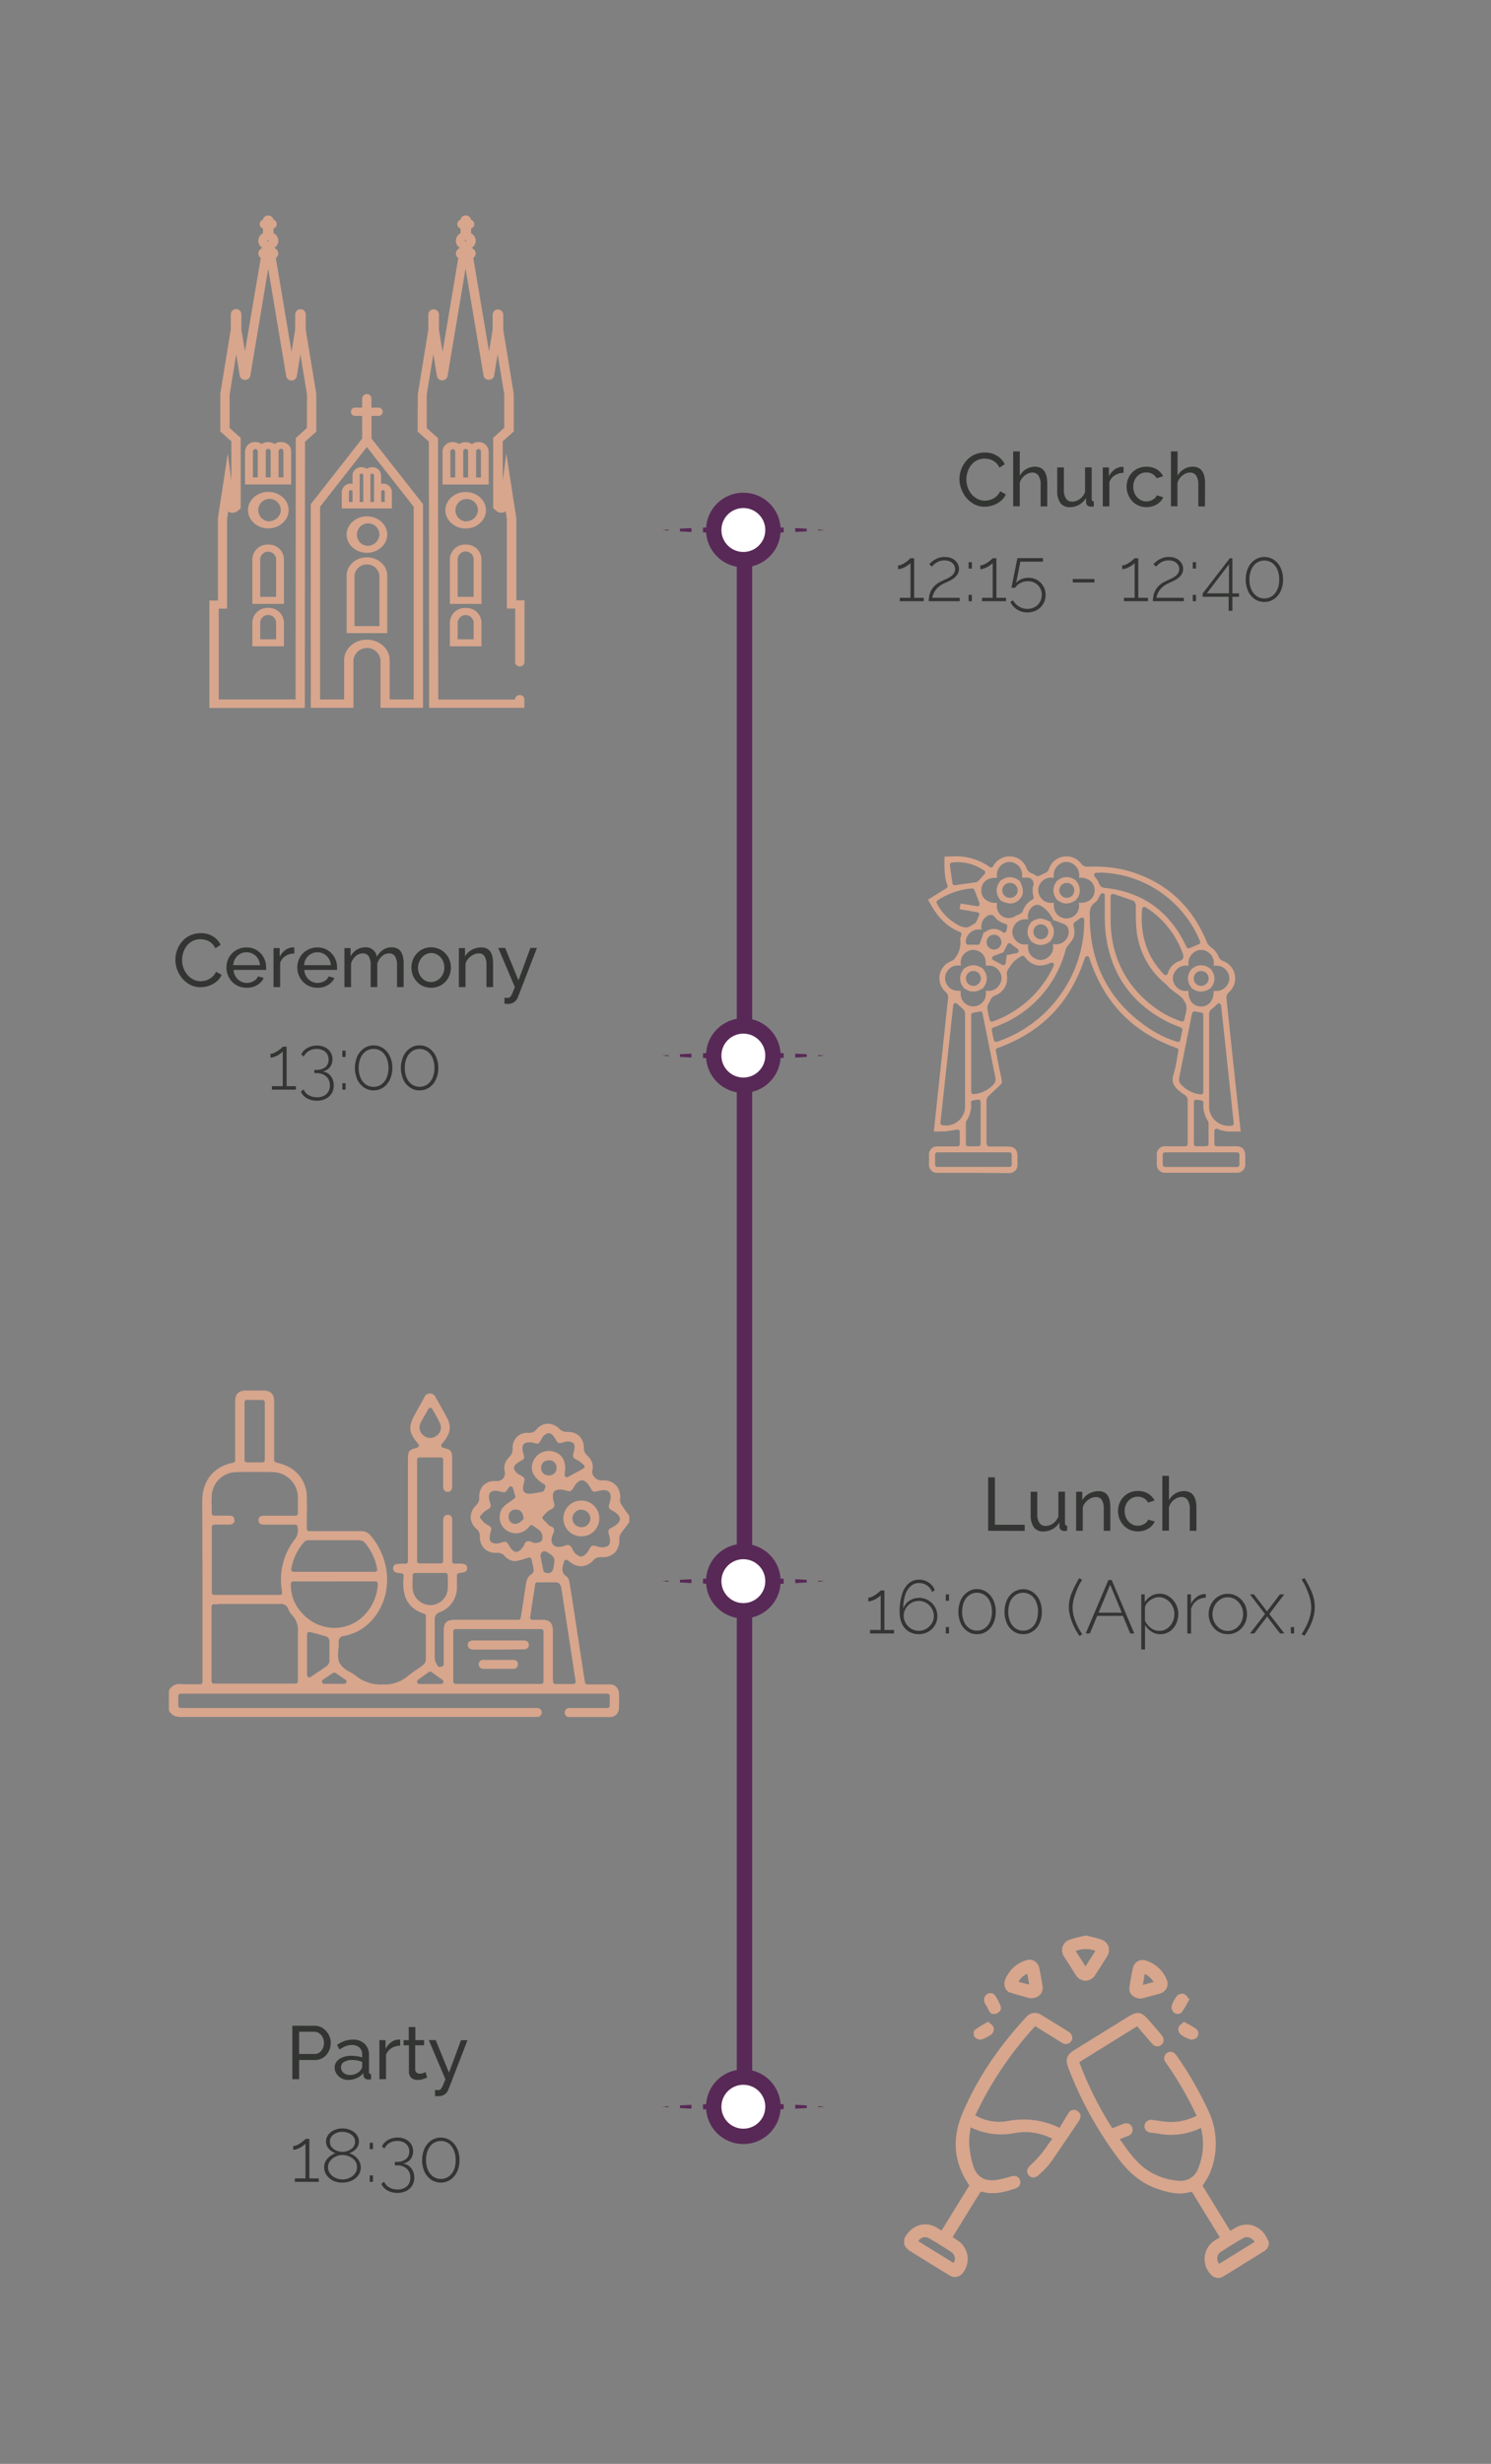 <svg xmlns="http://www.w3.org/2000/svg" viewBox="0 0 485.14 801.22"><rect x="0" y="0" width="485.14" height="801.22" fill="#808080" stroke="none"/><defs><style>.cls-1{fill:none;}.cls-1,.cls-3{stroke:#582957;stroke-miterlimit:10;stroke-width:5px;}.cls-2{fill:#582957;}.cls-3{fill:#fff;}.cls-4{fill:#333533;}.cls-5{fill:#d7a68d;}</style></defs><g id="Layer_2" data-name="Layer 2"><line class="cls-1" x1="242.24" y1="173.07" x2="242.24" y2="685.71"/><polygon class="cls-2" points="215.49 172.35 217.49 172.18 217.49 172.53 215.49 172.35"/><path class="cls-2" d="M221.24,171.92c1.25-.09,2.5-.13,3.75-.2V173c-1.25-.07-2.5-.11-3.75-.2Z"/><path class="cls-2" d="M228.74,171.57c1.25,0,2.5-.08,3.75-.1v1.77c-1.25,0-2.5-.06-3.75-.11Z"/><polygon class="cls-2" points="236.24 171.39 239.99 171.37 239.99 173.34 236.24 173.31 236.24 171.39"/><polygon class="cls-2" points="243.75 171.37 247.5 171.39 247.5 173.31 243.75 173.34 243.75 171.37"/><path class="cls-2" d="M251.25,171.47c1.25,0,2.5.05,3.75.1v1.57c-1.25.05-2.5.08-3.75.1Z"/><path class="cls-2" d="M258.75,171.72c1.25.06,2.5.11,3.75.2v.87c-1.25.09-2.5.13-3.75.2Z"/><polygon class="cls-2" points="266.25 172.18 268.25 172.35 266.25 172.53 266.25 172.18"/><circle class="cls-3" cx="241.87" cy="172.35" r="9.64"/><polygon class="cls-2" points="215.49 685.08 217.49 684.9 217.49 685.25 215.49 685.08"/><path class="cls-2" d="M221.24,684.64c1.25-.08,2.5-.13,3.75-.2v1.27c-1.25-.07-2.5-.11-3.75-.2Z"/><path class="cls-2" d="M228.74,684.3c1.25,0,2.5-.09,3.75-.11V686c-1.25,0-2.5-.05-3.75-.1Z"/><polygon class="cls-2" points="236.24 684.12 239.99 684.09 239.99 686.06 236.24 686.04 236.24 684.12"/><polygon class="cls-2" points="243.75 684.09 247.5 684.12 247.5 686.04 243.75 686.06 243.75 684.09"/><path class="cls-2" d="M251.25,684.19c1.25,0,2.5,0,3.75.1v1.57c-1.25,0-2.5.08-3.75.1Z"/><path class="cls-2" d="M258.75,684.44c1.25.07,2.5.11,3.75.2v.87c-1.25.09-2.5.14-3.75.2Z"/><polygon class="cls-2" points="266.25 684.9 268.25 685.08 266.25 685.26 266.25 684.9"/><circle class="cls-3" cx="241.87" cy="685.08" r="9.64"/><polygon class="cls-2" points="215.49 343.26 217.49 343.08 217.49 343.44 215.49 343.26"/><path class="cls-2" d="M221.24,342.83c1.25-.09,2.5-.14,3.75-.2v1.26c-1.25-.06-2.5-.11-3.75-.19Z"/><path class="cls-2" d="M228.74,342.48c1.25-.05,2.5-.08,3.75-.1v1.77c-1.25,0-2.5-.06-3.75-.11Z"/><polygon class="cls-2" points="236.24 342.3 239.99 342.28 239.99 344.25 236.24 344.22 236.24 342.3"/><polygon class="cls-2" points="243.75 342.27 247.5 342.3 247.5 344.22 243.75 344.25 243.75 342.27"/><path class="cls-2" d="M251.25,342.37c1.25,0,2.5.06,3.75.11V344c-1.25,0-2.5.09-3.75.11Z"/><path class="cls-2" d="M258.75,342.63c1.25.06,2.5.11,3.75.19v.88c-1.25.09-2.5.13-3.75.2Z"/><polygon class="cls-2" points="266.25 343.08 268.25 343.26 266.25 343.44 266.25 343.08"/><circle class="cls-3" cx="241.87" cy="343.26" r="9.64"/><polygon class="cls-2" points="215.49 514.17 217.49 513.99 217.49 514.35 215.49 514.17"/><path class="cls-2" d="M221.24,513.73c1.25-.08,2.5-.13,3.75-.19v1.26c-1.25-.06-2.5-.11-3.75-.19Z"/><path class="cls-2" d="M228.74,513.39c1.25,0,2.5-.08,3.75-.11v1.77c-1.25,0-2.5,0-3.75-.1Z"/><polygon class="cls-2" points="236.24 513.21 239.99 513.18 239.99 515.15 236.24 515.13 236.24 513.21"/><polygon class="cls-2" points="243.75 513.18 247.5 513.21 247.5 515.13 243.75 515.16 243.75 513.18"/><path class="cls-2" d="M251.25,513.28c1.25,0,2.5.06,3.75.11V515c-1.25,0-2.5.08-3.75.11Z"/><path class="cls-2" d="M258.75,513.53c1.25.07,2.5.11,3.75.2v.88c-1.25.08-2.5.13-3.75.2Z"/><polygon class="cls-2" points="266.25 513.99 268.25 514.17 266.25 514.35 266.25 513.99"/><circle class="cls-3" cx="241.87" cy="514.17" r="9.64"/><path class="cls-4" d="M312.18,155.83a9.14,9.14,0,0,1,2.17-5.91,7.75,7.75,0,0,1,6.11-2.76,7.25,7.25,0,0,1,4,1.07,6.67,6.67,0,0,1,2.47,2.73l-1.74,1.12a4.79,4.79,0,0,0-3-2.67,6.75,6.75,0,0,0-1.8-.26,5.4,5.4,0,0,0-2.56.58,5.69,5.69,0,0,0-1.87,1.57,6.73,6.73,0,0,0-1.14,2.19,7.91,7.91,0,0,0-.38,2.44,7.55,7.55,0,0,0,.45,2.59,7.18,7.18,0,0,0,1.26,2.21,6.2,6.2,0,0,0,1.91,1.51,5.18,5.18,0,0,0,2.4.57,5.92,5.92,0,0,0,1.86-.32,5.65,5.65,0,0,0,1.79-1,4.88,4.88,0,0,0,1.32-1.75l1.84,1a5.45,5.45,0,0,1-1.67,2.2,8.2,8.2,0,0,1-2.51,1.38,8.79,8.79,0,0,1-2.73.46,7.11,7.11,0,0,1-3.28-.77,8.57,8.57,0,0,1-2.58-2.06,9.51,9.51,0,0,1-1.69-2.89A9.19,9.19,0,0,1,312.18,155.83Z"/><path class="cls-4" d="M340.75,164.67H338.6v-7.09a5,5,0,0,0-.7-2.91,2.31,2.31,0,0,0-2-1,3.51,3.51,0,0,0-1.67.44,4.79,4.79,0,0,0-1.48,1.17,4.64,4.64,0,0,0-.94,1.7v7.66h-2.15V146.8h2.15v7.91a5.7,5.7,0,0,1,2.07-2.15,5.38,5.38,0,0,1,2.83-.79,4.08,4.08,0,0,1,1.92.4,3.07,3.07,0,0,1,1.24,1.13,5.14,5.14,0,0,1,.67,1.68,9.93,9.93,0,0,1,.21,2.11Z"/><path class="cls-4" d="M344,159.58V152h2.16v7.2a5.14,5.14,0,0,0,.68,2.92,2.33,2.33,0,0,0,2,1,4.08,4.08,0,0,0,1.71-.37,4.84,4.84,0,0,0,2.5-2.76v-8h2.16v10.26a.87.87,0,0,0,.16.58.7.7,0,0,0,.53.2v1.67l-.58.06h-.4a1.55,1.55,0,0,1-1.06-.38,1.24,1.24,0,0,1-.46-.93l-.05-1.49a5.89,5.89,0,0,1-2.24,2.19,6.23,6.23,0,0,1-3.07.78,3.59,3.59,0,0,1-3-1.35A6.54,6.54,0,0,1,344,159.58Z"/><path class="cls-4" d="M365.58,153.77a5.38,5.38,0,0,0-2.86.82,4.36,4.36,0,0,0-1.75,2.19v7.89h-2.15V152h2v2.89a5.87,5.87,0,0,1,1.75-2.14,4.36,4.36,0,0,1,2.29-.92h.41l.3,0Z"/><path class="cls-4" d="M373.07,164.91a6.4,6.4,0,0,1-2.63-.52,6.15,6.15,0,0,1-2.06-1.45,6.94,6.94,0,0,1-1-7.92,6.18,6.18,0,0,1,2.28-2.37,6.45,6.45,0,0,1,3.4-.88,6.33,6.33,0,0,1,3.3.84,5.35,5.35,0,0,1,2.09,2.26l-2.11.67a3.39,3.39,0,0,0-1.37-1.41,3.81,3.81,0,0,0-2-.5,4,4,0,0,0-2.14.6,4.45,4.45,0,0,0-1.53,1.66,5.42,5.42,0,0,0,0,4.82,4.58,4.58,0,0,0,1.55,1.71,3.83,3.83,0,0,0,2.14.63,4.06,4.06,0,0,0,1.46-.27,4.23,4.23,0,0,0,1.22-.72,2.38,2.38,0,0,0,.72-1l2.11.64a4.64,4.64,0,0,1-1.19,1.65,6,6,0,0,1-1.89,1.14A6.76,6.76,0,0,1,373.07,164.91Z"/><path class="cls-4" d="M392.07,164.67h-2.16v-7.09a5,5,0,0,0-.7-2.91,2.29,2.29,0,0,0-2-1,3.51,3.51,0,0,0-1.68.44,4.91,4.91,0,0,0-1.48,1.17,4.62,4.62,0,0,0-.93,1.7v7.66H381V146.8h2.16v7.91a5.56,5.56,0,0,1,2.07-2.15,5.33,5.33,0,0,1,2.83-.79,4.13,4.13,0,0,1,1.92.4,3.11,3.11,0,0,1,1.23,1.13,5.16,5.16,0,0,1,.68,1.68,9.93,9.93,0,0,1,.21,2.11Z"/><path class="cls-4" d="M300.58,194.39v1.12h-7.81v-1.12h3.48V183.08a3.68,3.68,0,0,1-.69.63,8.62,8.62,0,0,1-1.05.66,6.31,6.31,0,0,1-1.2.52,3.63,3.63,0,0,1-1.1.19v-1.22a2.94,2.94,0,0,0,1.29-.33,9.8,9.8,0,0,0,1.28-.76,10.15,10.15,0,0,0,1-.8,3.6,3.6,0,0,0,.45-.44h1.22v12.86Z"/><path class="cls-4" d="M302.2,195.51a9.67,9.67,0,0,1,.13-1.53,6.81,6.81,0,0,1,.54-1.74,6,6,0,0,1,1.24-1.73,7.63,7.63,0,0,1,2.2-1.49c.47-.23,1-.46,1.48-.69a10.26,10.26,0,0,0,1.46-.8,3.69,3.69,0,0,0,1.1-1.05,2.48,2.48,0,0,0,.42-1.45,2.6,2.6,0,0,0-.38-1.32,2.89,2.89,0,0,0-1.17-1.06,4.2,4.2,0,0,0-2-.41,4.47,4.47,0,0,0-1.51.25,5.2,5.2,0,0,0-1.18.59,6.16,6.16,0,0,0-.84.67,4.13,4.13,0,0,0-.49.53l-.83-.84.48-.46a7,7,0,0,1,1-.8,7.78,7.78,0,0,1,1.53-.74,5.65,5.65,0,0,1,2-.32,5.39,5.39,0,0,1,2.52.54,4.27,4.27,0,0,1,1.58,1.41,3.39,3.39,0,0,1,.55,1.86,3.32,3.32,0,0,1-.47,1.79,4.72,4.72,0,0,1-1.16,1.28,7.94,7.94,0,0,1-1.47.9c-.51.25-1,.47-1.41.65a8.63,8.63,0,0,0-2,1.19,6.66,6.66,0,0,0-1.22,1.31,5.92,5.92,0,0,0-.66,1.26,5.75,5.75,0,0,0-.28,1.08h8.91v1.12Z"/><path class="cls-4" d="M315.17,184.89v-2.08h1.06v2.08Zm0,10.62v-2.08h1.06v2.08Z"/><path class="cls-4" d="M327.34,194.39v1.12h-7.81v-1.12H323V183.08a3.68,3.68,0,0,1-.69.63,8.62,8.62,0,0,1-1.05.66,6.31,6.31,0,0,1-1.2.52,3.68,3.68,0,0,1-1.1.19v-1.22a2.9,2.9,0,0,0,1.28-.33,9.28,9.28,0,0,0,1.29-.76,8.91,8.91,0,0,0,1-.8,5.47,5.47,0,0,0,.46-.44h1.22v12.86Z"/><path class="cls-4" d="M334.29,199.16a6.08,6.08,0,0,1-3.34-.94,5.9,5.9,0,0,1-2.21-2.49l.9-.51a5.13,5.13,0,0,0,1.91,2,5.07,5.07,0,0,0,2.74.77,4.9,4.9,0,0,0,2.38-.57,4.35,4.35,0,0,0,1.68-1.62,4.59,4.59,0,0,0,.62-2.38,4.28,4.28,0,0,0-2.24-3.86,4.7,4.7,0,0,0-2.29-.55,5.19,5.19,0,0,0-2.34.55,4.7,4.7,0,0,0-1.82,1.58H329.1l1.94-9.65h8.32v1.15H332l-1.37,6.88a5.12,5.12,0,0,1,1.77-1.21,6,6,0,0,1,5.05.28,5.61,5.61,0,0,1,2,2,5.34,5.34,0,0,1,.76,2.88,5.52,5.52,0,0,1-3,5A6.32,6.32,0,0,1,334.29,199.16Z"/><path class="cls-4" d="M349.06,189.42v-1.13h7.05v1.13Z"/><path class="cls-4" d="M373.51,194.39v1.12H365.7v-1.12h3.48V183.08a3.91,3.91,0,0,1-.68.63,9.63,9.63,0,0,1-1.06.66,6.31,6.31,0,0,1-1.2.52,3.63,3.63,0,0,1-1.1.19v-1.22a2.94,2.94,0,0,0,1.29-.33,9.8,9.8,0,0,0,1.28-.76,10.15,10.15,0,0,0,1-.8,3.6,3.6,0,0,0,.45-.44h1.22v12.86Z"/><path class="cls-4" d="M375.13,195.51a9.67,9.67,0,0,1,.13-1.53,6.81,6.81,0,0,1,.54-1.74,6,6,0,0,1,1.24-1.73,7.63,7.63,0,0,1,2.2-1.49c.47-.23,1-.46,1.48-.69a10.26,10.26,0,0,0,1.46-.8,3.69,3.69,0,0,0,1.1-1.05,2.48,2.48,0,0,0,.42-1.45,2.6,2.6,0,0,0-.38-1.32,2.86,2.86,0,0,0-1.16-1.06,4.28,4.28,0,0,0-2-.41,4.47,4.47,0,0,0-1.51.25,4.92,4.92,0,0,0-1.17.59,5.73,5.73,0,0,0-.85.67,4.13,4.13,0,0,0-.49.53l-.83-.84.48-.46a6.62,6.62,0,0,1,1-.8,7.42,7.42,0,0,1,1.52-.74,5.65,5.65,0,0,1,2-.32,5.39,5.39,0,0,1,2.52.54,4.19,4.19,0,0,1,1.58,1.41,3.39,3.39,0,0,1,.55,1.86,3.32,3.32,0,0,1-.47,1.79,4.72,4.72,0,0,1-1.16,1.28,7.94,7.94,0,0,1-1.47.9c-.51.25-1,.47-1.41.65a8.63,8.63,0,0,0-2,1.19,6.66,6.66,0,0,0-1.22,1.31,5.92,5.92,0,0,0-.66,1.26,5.75,5.75,0,0,0-.28,1.08h8.91v1.12Z"/><path class="cls-4" d="M388.1,184.89v-2.08h1.06v2.08Zm0,10.62v-2.08h1.06v2.08Z"/><path class="cls-4" d="M399.78,198.62v-4.55h-8.47V193l8.84-11.46H401v11.41h2.15v1.13H401v4.55Zm-7.1-5.68h7.2v-9.42Z"/><path class="cls-4" d="M417.48,188.45a8.73,8.73,0,0,1-.78,3.77,6.26,6.26,0,0,1-2.17,2.6,5.68,5.68,0,0,1-6.26,0,6.26,6.26,0,0,1-2.17-2.6,9.53,9.53,0,0,1,0-7.55,6.38,6.38,0,0,1,2.17-2.6,5.63,5.63,0,0,1,6.26,0,6.38,6.38,0,0,1,2.17,2.6A8.78,8.78,0,0,1,417.48,188.45Zm-1.25,0a7.91,7.91,0,0,0-.61-3.22,5.14,5.14,0,0,0-1.7-2.18,4.48,4.48,0,0,0-5.05,0,5.1,5.1,0,0,0-1.72,2.18,7.91,7.91,0,0,0-.61,3.22,7.82,7.82,0,0,0,.61,3.21,5.19,5.19,0,0,0,1.72,2.17,4.48,4.48,0,0,0,5.05,0,5.23,5.23,0,0,0,1.7-2.17A7.82,7.82,0,0,0,416.23,188.45Z"/><path class="cls-4" d="M96.29,353.21v1.13H88.48v-1.13H92V341.9a3,3,0,0,1-.68.64,8.62,8.62,0,0,1-1,.66,7.71,7.71,0,0,1-1.2.51,3.73,3.73,0,0,1-1.11.2v-1.23a2.94,2.94,0,0,0,1.29-.33,8.63,8.63,0,0,0,1.28-.76,10.2,10.2,0,0,0,1-.79,4.6,4.6,0,0,0,.45-.44h1.23v12.85Z"/><path class="cls-4" d="M104.88,348.39a4,4,0,0,1,2,.78,4.38,4.38,0,0,1,1.27,1.61,5.17,5.17,0,0,1,.45,2.19,4.77,4.77,0,0,1-.7,2.6,4.65,4.65,0,0,1-1.93,1.74,6.17,6.17,0,0,1-2.85.63,6.49,6.49,0,0,1-3.23-.79,4.76,4.76,0,0,1-2-2.15l.91-.74a3.77,3.77,0,0,0,1.6,1.85,5.19,5.19,0,0,0,2.78.7,4.35,4.35,0,0,0,3-1,3.63,3.63,0,0,0,1.14-2.85,3.77,3.77,0,0,0-1.16-2.9,4.69,4.69,0,0,0-3.3-1.08h-.58v-1.08h.63a4.46,4.46,0,0,0,3-.92,3.06,3.06,0,0,0,1-2.42,3.3,3.3,0,0,0-.5-1.85,3.38,3.38,0,0,0-1.37-1.19,4.56,4.56,0,0,0-2-.42,4.87,4.87,0,0,0-2.56.67,4,4,0,0,0-1.62,1.82l-.84-.68a4.39,4.39,0,0,1,1.14-1.54,5.3,5.3,0,0,1,1.78-1,6.35,6.35,0,0,1,2.2-.37,5.76,5.76,0,0,1,2.61.57,4.41,4.41,0,0,1,1.78,1.58,4.14,4.14,0,0,1,.65,2.32,4.24,4.24,0,0,1-.4,1.85,3.74,3.74,0,0,1-1.16,1.42A4,4,0,0,1,104.88,348.39Z"/><path class="cls-4" d="M111.39,343.71v-2.08h1.06v2.08Zm0,10.63v-2.08h1.06v2.08Z"/><path class="cls-4" d="M127.65,347.27a8.6,8.6,0,0,1-.79,3.78,6.34,6.34,0,0,1-2.16,2.59,5.7,5.7,0,0,1-6.27,0,6.44,6.44,0,0,1-2.17-2.59,9.53,9.53,0,0,1,0-7.55,6.57,6.57,0,0,1,2.17-2.61,5.65,5.65,0,0,1,6.27,0,6.47,6.47,0,0,1,2.16,2.61A8.59,8.59,0,0,1,127.65,347.27Zm-1.25,0a7.91,7.91,0,0,0-.61-3.22,5.22,5.22,0,0,0-1.7-2.18,4.49,4.49,0,0,0-5.06,0,5.08,5.08,0,0,0-1.71,2.18,7.9,7.9,0,0,0-.62,3.22,7.82,7.82,0,0,0,.62,3.21,5.05,5.05,0,0,0,1.71,2.17,4.49,4.49,0,0,0,5.06,0,5.18,5.18,0,0,0,1.7-2.17A7.82,7.82,0,0,0,126.4,347.27Z"/><path class="cls-4" d="M142.61,347.27a8.75,8.75,0,0,1-.79,3.78,6.34,6.34,0,0,1-2.16,2.59,5.46,5.46,0,0,1-3.15.94,5.39,5.39,0,0,1-3.12-.94,6.37,6.37,0,0,1-2.17-2.59,9.53,9.53,0,0,1,0-7.55,6.49,6.49,0,0,1,2.17-2.61,5.4,5.4,0,0,1,3.12-.95,5.47,5.47,0,0,1,3.15.95,6.47,6.47,0,0,1,2.16,2.61A8.73,8.73,0,0,1,142.61,347.27Zm-1.25,0a8.08,8.08,0,0,0-.61-3.22,5.16,5.16,0,0,0-1.71-2.18,4.48,4.48,0,0,0-5,0,5.1,5.1,0,0,0-1.72,2.18,8.08,8.08,0,0,0-.61,3.22,8,8,0,0,0,.61,3.21,5.07,5.07,0,0,0,1.72,2.17,4.48,4.48,0,0,0,5,0,5.13,5.13,0,0,0,1.71-2.17A8,8,0,0,0,141.36,347.27Z"/><path class="cls-4" d="M57.06,312.11a9.08,9.08,0,0,1,.55-3.12,8.87,8.87,0,0,1,1.61-2.79,7.87,7.87,0,0,1,2.61-2,8,8,0,0,1,3.5-.74,7.25,7.25,0,0,1,4,1.06,6.67,6.67,0,0,1,2.47,2.73l-1.73,1.13a4.88,4.88,0,0,0-1.31-1.75A5,5,0,0,0,67,305.7a6.34,6.34,0,0,0-1.8-.27,5.46,5.46,0,0,0-2.56.59,5.76,5.76,0,0,0-1.87,1.56,7.09,7.09,0,0,0-1.14,2.2,8.16,8.16,0,0,0-.38,2.43,7.42,7.42,0,0,0,.46,2.6A7.13,7.13,0,0,0,61,317a6.12,6.12,0,0,0,1.91,1.52,5.24,5.24,0,0,0,2.4.56,5.69,5.69,0,0,0,1.86-.32,5.61,5.61,0,0,0,1.78-1A4.71,4.71,0,0,0,70.28,316l1.83,1a5.57,5.57,0,0,1-1.66,2.2,8.18,8.18,0,0,1-2.51,1.37,8.5,8.5,0,0,1-2.73.46,7,7,0,0,1-3.28-.77,8.46,8.46,0,0,1-2.59-2.05,9.6,9.6,0,0,1-1.68-2.89A9,9,0,0,1,57.06,312.11Z"/><path class="cls-4" d="M80.19,321.2a6.44,6.44,0,0,1-2.63-.53,6.2,6.2,0,0,1-2.06-1.43,6.44,6.44,0,0,1-1.34-2.1,6.74,6.74,0,0,1-.48-2.53,6.63,6.63,0,0,1,.83-3.28A6.51,6.51,0,0,1,76.82,309a6.41,6.41,0,0,1,3.39-.9,6.11,6.11,0,0,1,3.37.91,6.36,6.36,0,0,1,2.23,2.38,6.6,6.6,0,0,1,.79,3.18c0,.16,0,.32,0,.47s0,.27,0,.36H76a4.71,4.71,0,0,0,.69,2.19,4.48,4.48,0,0,0,1.56,1.5,4.08,4.08,0,0,0,2.05.54,4.34,4.34,0,0,0,2.22-.59,3.12,3.12,0,0,0,1.43-1.54l1.86.51a4.83,4.83,0,0,1-1.23,1.67,6.16,6.16,0,0,1-1.94,1.15A6.74,6.74,0,0,1,80.19,321.2Zm-4.31-7.35H84.6a4.77,4.77,0,0,0-.71-2.18,4.33,4.33,0,0,0-1.57-1.47,4.21,4.21,0,0,0-2.11-.53,4.15,4.15,0,0,0-2.08.53,4.28,4.28,0,0,0-1.55,1.47A4.76,4.76,0,0,0,75.88,313.85Z"/><path class="cls-4" d="M95.76,310.06a5.23,5.23,0,0,0-2.85.82,4.26,4.26,0,0,0-1.75,2.19V321H89v-12.7h2v2.88A6.06,6.06,0,0,1,92.76,309a4.47,4.47,0,0,1,2.29-.92h.42a1.23,1.23,0,0,1,.29,0Z"/><path class="cls-4" d="M103.25,321.2a6.44,6.44,0,0,1-2.63-.53,6.2,6.2,0,0,1-2.06-1.43,6.7,6.7,0,0,1-1.82-4.63,6.63,6.63,0,0,1,.83-3.28A6.46,6.46,0,0,1,99.89,309a6.36,6.36,0,0,1,3.39-.9,6.08,6.08,0,0,1,3.36.91,6.36,6.36,0,0,1,2.23,2.38,6.61,6.61,0,0,1,.8,3.18c0,.16,0,.32,0,.47s0,.27,0,.36H99a4.83,4.83,0,0,0,.69,2.19,4.57,4.57,0,0,0,1.56,1.5,4.12,4.12,0,0,0,2.06.54,4.33,4.33,0,0,0,2.21-.59,3.08,3.08,0,0,0,1.43-1.54l1.86.51a4.7,4.7,0,0,1-1.23,1.67,6,6,0,0,1-1.94,1.15A6.74,6.74,0,0,1,103.25,321.2Zm-4.31-7.35h8.72a4.65,4.65,0,0,0-.71-2.18,4.33,4.33,0,0,0-1.57-1.47,4.18,4.18,0,0,0-2.1-.53,4.13,4.13,0,0,0-2.08.53,4.23,4.23,0,0,0-1.56,1.47A4.76,4.76,0,0,0,98.94,313.85Z"/><path class="cls-4" d="M131.33,321h-2.15v-7.08a5.29,5.29,0,0,0-.65-2.94,2.18,2.18,0,0,0-1.92-.95,3.46,3.46,0,0,0-2.35.94,5.17,5.17,0,0,0-1.5,2.41V321h-2.15v-7.08a5.27,5.27,0,0,0-.64-2.95,2.16,2.16,0,0,0-1.91-.94,3.55,3.55,0,0,0-2.33.91,4.89,4.89,0,0,0-1.51,2.41V321h-2.15v-12.7h2V311a5.68,5.68,0,0,1,2-2.17,5.27,5.27,0,0,1,2.81-.77,3.5,3.5,0,0,1,3.72,3.09,6.49,6.49,0,0,1,2.08-2.3,5,5,0,0,1,2.8-.79,3.8,3.8,0,0,1,1.84.4,3.05,3.05,0,0,1,1.19,1.12,5.22,5.22,0,0,1,.64,1.69,10.75,10.75,0,0,1,.19,2.11Z"/><path class="cls-4" d="M140.27,321.2a6.35,6.35,0,0,1-2.62-.53,6.08,6.08,0,0,1-2-1.43,6.55,6.55,0,0,1-1.32-2.1,7,7,0,0,1,0-5,6.34,6.34,0,0,1,1.32-2.1,6.19,6.19,0,0,1,2-1.44,6.43,6.43,0,0,1,7.27,1.44,6.23,6.23,0,0,1,1.34,2.1,7.11,7.11,0,0,1,0,5,6.55,6.55,0,0,1-1.32,2.1,6.16,6.16,0,0,1-2,1.43A6.44,6.44,0,0,1,140.27,321.2ZM136,314.66a5,5,0,0,0,.58,2.37,4.4,4.4,0,0,0,1.53,1.69,3.87,3.87,0,0,0,2.13.62,3.83,3.83,0,0,0,2.14-.63A4.47,4.47,0,0,0,144,317a4.94,4.94,0,0,0,.58-2.39,4.84,4.84,0,0,0-.58-2.37,4.52,4.52,0,0,0-1.54-1.7,3.83,3.83,0,0,0-2.14-.63,3.73,3.73,0,0,0-2.13.64,4.68,4.68,0,0,0-1.53,1.71A5,5,0,0,0,136,314.66Z"/><path class="cls-4" d="M160.44,321h-2.15v-7.08a5.37,5.37,0,0,0-.63-2.95,2.12,2.12,0,0,0-1.89-.94,3.88,3.88,0,0,0-1.75.44,5.33,5.33,0,0,0-1.55,1.17,4.26,4.26,0,0,0-1,1.71V321h-2.16v-12.7h2V311a5.31,5.31,0,0,1,1.32-1.55,6.24,6.24,0,0,1,1.84-1,6.43,6.43,0,0,1,2.15-.36,3.84,3.84,0,0,1,1.85.4,3,3,0,0,1,1.18,1.12,5.2,5.2,0,0,1,.61,1.69,11.61,11.61,0,0,1,.18,2.11Z"/><path class="cls-4" d="M164.14,324.43l.64.06.49,0a1,1,0,0,0,.68-.27,3.33,3.33,0,0,0,.65-1c.24-.51.54-1.26.92-2.25l-5.41-12.72h2.27l4.31,10.55,3.9-10.55h2.13l-6.22,16.06a3.79,3.79,0,0,1-.65,1.06,3.06,3.06,0,0,1-1.09.8,4,4,0,0,1-1.59.29l-.46,0-.57-.1Z"/><path class="cls-4" d="M290.9,530.05v1.13h-7.81v-1.13h3.47V518.74a3,3,0,0,1-.68.64,8.62,8.62,0,0,1-1.05.66,7.42,7.42,0,0,1-1.21.51,3.62,3.62,0,0,1-1.1.2v-1.22a3,3,0,0,0,1.29-.34,9.54,9.54,0,0,0,1.28-.75,11.83,11.83,0,0,0,1-.8,3.6,3.6,0,0,0,.45-.44h1.23v12.85Z"/><path class="cls-4" d="M304.21,528.47a5.82,5.82,0,0,1-2.19,2.16,6.44,6.44,0,0,1-6.29-.06,5.83,5.83,0,0,1-2.2-2.45,8.35,8.35,0,0,1-.8-3.77,19.12,19.12,0,0,1,.8-6,7.5,7.5,0,0,1,2.21-3.52,5.15,5.15,0,0,1,3.31-1.15,5.56,5.56,0,0,1,3.11.91,5.42,5.42,0,0,1,2,2.47l-.86.66a4.34,4.34,0,0,0-1.65-2.13,4.47,4.47,0,0,0-2.63-.8,4,4,0,0,0-2.69,1,6.31,6.31,0,0,0-1.79,2.83,13.78,13.78,0,0,0-.64,4.5,5,5,0,0,1,1.13-1.85,5.18,5.18,0,0,1,1.8-1.24,5.9,5.9,0,0,1,5.22.37,6.12,6.12,0,0,1,2.15,2.14,6,6,0,0,1,0,6Zm-2.81,1.19a5.23,5.23,0,0,0,1.77-1.76,4.68,4.68,0,0,0,0-4.86,5.14,5.14,0,0,0-1.78-1.78,4.86,4.86,0,0,0-4.89,0,5.06,5.06,0,0,0-1.79,1.77,4.65,4.65,0,0,0-.66,2.44,4.49,4.49,0,0,0,.68,2.4,5.23,5.23,0,0,0,1.78,1.78,4.83,4.83,0,0,0,4.89,0Z"/><path class="cls-4" d="M307.74,520.55v-2.08h1.05v2.08Zm0,10.63V529.1h1.05v2.08Z"/><path class="cls-4" d="M324,524.12a8.73,8.73,0,0,1-.79,3.77,6.28,6.28,0,0,1-2.16,2.59,5.46,5.46,0,0,1-3.15.94,5.39,5.39,0,0,1-3.12-.94,6.3,6.3,0,0,1-2.17-2.59,9.53,9.53,0,0,1,0-7.55,6.4,6.4,0,0,1,2.17-2.6,5.33,5.33,0,0,1,3.12-1,5.4,5.4,0,0,1,3.15,1,6.37,6.37,0,0,1,2.16,2.6A8.75,8.75,0,0,1,324,524.12Zm-1.25,0a8,8,0,0,0-.62-3.23,5,5,0,0,0-1.7-2.17,4.43,4.43,0,0,0-5.05,0,5.07,5.07,0,0,0-1.72,2.17,8.8,8.8,0,0,0,0,6.44,5.1,5.1,0,0,0,1.72,2.16,4.48,4.48,0,0,0,5.05,0,5.06,5.06,0,0,0,1.7-2.16A7.89,7.89,0,0,0,322.75,524.12Z"/><path class="cls-4" d="M339,524.12a8.73,8.73,0,0,1-.78,3.77,6.23,6.23,0,0,1-2.17,2.59,5.68,5.68,0,0,1-6.26,0,6.23,6.23,0,0,1-2.17-2.59,9.53,9.53,0,0,1,0-7.55,6.32,6.32,0,0,1,2.17-2.6,5.58,5.58,0,0,1,6.26,0,6.32,6.32,0,0,1,2.17,2.6A8.75,8.75,0,0,1,339,524.12Zm-1.24,0a8,8,0,0,0-.62-3.23,5.11,5.11,0,0,0-1.7-2.17,4.43,4.43,0,0,0-5.05,0,5.07,5.07,0,0,0-1.72,2.17,8.8,8.8,0,0,0,0,6.44,5.1,5.1,0,0,0,1.72,2.16,4.48,4.48,0,0,0,5.05,0,5.14,5.14,0,0,0,1.7-2.16A7.89,7.89,0,0,0,337.71,524.12Z"/><path class="cls-4" d="M347.77,522.73a12.41,12.41,0,0,1,1-4.85,40.12,40.12,0,0,1,2.36-4.67l1,.49a18.73,18.73,0,0,0-1.08,1.87,20.72,20.72,0,0,0-1,2.33,20.37,20.37,0,0,0-.76,2.49,11.08,11.08,0,0,0-.29,2.42,12.13,12.13,0,0,0,.83,4.16,20.19,20.19,0,0,0,2.33,4.48l-.93.54a22,22,0,0,1-1.8-3.1,17.91,17.91,0,0,1-1.17-3.11A12.08,12.08,0,0,1,347.77,522.73Z"/><path class="cls-4" d="M360.64,513.8h1.08l7.35,17.38h-1.33l-2.37-5.73H357l-2.38,5.73h-1.35ZM365,524.42l-3.77-9.11-3.78,9.11Z"/><path class="cls-4" d="M377.56,531.42a5.14,5.14,0,0,1-2.92-.86,7,7,0,0,1-2.07-2.11v7.94h-1.23V518.47h1.13V521a6.3,6.3,0,0,1,2.08-2,5.5,5.5,0,0,1,5.19-.21,6.15,6.15,0,0,1,1.92,1.48,7.23,7.23,0,0,1,1.28,2.11,6.77,6.77,0,0,1,.45,2.44,7.32,7.32,0,0,1-.74,3.26,6.13,6.13,0,0,1-2,2.4A5.25,5.25,0,0,1,377.56,531.42Zm-.29-1.1a4.32,4.32,0,0,0,2-.46,5,5,0,0,0,1.53-1.24,6,6,0,0,0,1.32-3.76,5.6,5.6,0,0,0-1.48-3.82,5.33,5.33,0,0,0-1.62-1.21,4.44,4.44,0,0,0-2-.45,4.17,4.17,0,0,0-1.41.27,5.87,5.87,0,0,0-1.42.75,4.87,4.87,0,0,0-1.11,1.11,2.8,2.8,0,0,0-.54,1.28V527a6.61,6.61,0,0,0,1.14,1.69,5.24,5.24,0,0,0,1.62,1.22A4.41,4.41,0,0,0,377.27,530.32Z"/><path class="cls-4" d="M392.35,519.55a5.07,5.07,0,0,0-3,1,5,5,0,0,0-1.8,2.65v8h-1.22V518.47h1.17v3.11a6.07,6.07,0,0,1,1.76-2.19,4.65,4.65,0,0,1,2.33-1l.44,0h.32Z"/><path class="cls-4" d="M399.52,531.42a6,6,0,0,1-2.48-.51,5.84,5.84,0,0,1-2-1.43,6.63,6.63,0,0,1-1.3-2.09,6.81,6.81,0,0,1-.47-2.5,6.92,6.92,0,0,1,.47-2.55,6.7,6.7,0,0,1,1.31-2.1,6.15,6.15,0,0,1,2-1.44,5.81,5.81,0,0,1,2.46-.52,5.73,5.73,0,0,1,2.45.52,6.38,6.38,0,0,1,2,1.44,6.76,6.76,0,0,1,1.33,2.1,7.13,7.13,0,0,1,.46,2.55,7,7,0,0,1-.46,2.5,6.84,6.84,0,0,1-1.31,2.09,6.13,6.13,0,0,1-2,1.43A6,6,0,0,1,399.52,531.42Zm-5-6.53a5.62,5.62,0,0,0,.67,2.74,5.4,5.4,0,0,0,1.8,2,4.46,4.46,0,0,0,2.5.73,4.55,4.55,0,0,0,2.51-.74,5.38,5.38,0,0,0,1.81-2,5.7,5.7,0,0,0,.67-2.74,5.63,5.63,0,0,0-.67-2.73,5.49,5.49,0,0,0-1.8-2,4.58,4.58,0,0,0-5,0,5.54,5.54,0,0,0-1.81,2A5.69,5.69,0,0,0,394.53,524.89Z"/><path class="cls-4" d="M408,518.47l4.06,5.26.2.34.19-.34,4-5.26h1.42L413,524.85l4.92,6.33h-1.42l-4-5.23-.19-.32-.2.32-4,5.23h-1.39l4.89-6.33-4.92-6.38Z"/><path class="cls-4" d="M420,531.18V529.1h1.08v2.08Z"/><path class="cls-4" d="M427.8,522.73a12.08,12.08,0,0,1-.41,3,16.37,16.37,0,0,1-1.16,3.11,25.22,25.22,0,0,1-1.79,3.1l-.93-.54a21.44,21.44,0,0,0,2.31-4.48,12.37,12.37,0,0,0,.83-4.16,11.68,11.68,0,0,0-.28-2.42,17.38,17.38,0,0,0-.76-2.49,25.11,25.11,0,0,0-1-2.33,16.91,16.91,0,0,0-1.09-1.87l.95-.49a36.09,36.09,0,0,1,2.38,4.67A12.58,12.58,0,0,1,427.8,522.73Z"/><path class="cls-4" d="M321.52,497.79V480.41h2.21v15.42h9.69v2Z"/><path class="cls-4" d="M335.36,492.71v-7.62h2.15v7.2a5.08,5.08,0,0,0,.69,2.92,2.33,2.33,0,0,0,2,1,4.08,4.08,0,0,0,1.7-.38,4.66,4.66,0,0,0,1.48-1.08,5.05,5.05,0,0,0,1-1.67v-8h2.15v10.26a.88.88,0,0,0,.16.57.77.77,0,0,0,.53.21v1.66l-.58.07h-.4a1.56,1.56,0,0,1-1.05-.38,1.25,1.25,0,0,1-.47-.94l0-1.48a5.82,5.82,0,0,1-2.24,2.19,6.23,6.23,0,0,1-3.07.78,3.59,3.59,0,0,1-3-1.35A6.55,6.55,0,0,1,335.36,492.71Z"/><path class="cls-4" d="M361.28,497.79h-2.15v-7.08a5.39,5.39,0,0,0-.63-2.95,2.12,2.12,0,0,0-1.89-.93,3.83,3.83,0,0,0-1.75.43,5.33,5.33,0,0,0-1.55,1.17,4.4,4.4,0,0,0-1,1.71v7.65h-2.16v-12.7h2v2.74a5.31,5.31,0,0,1,1.32-1.55,6,6,0,0,1,1.84-1,6.19,6.19,0,0,1,2.15-.37,4,4,0,0,1,1.85.4,3,3,0,0,1,1.18,1.12,5.2,5.2,0,0,1,.61,1.69,11.61,11.61,0,0,1,.18,2.11Z"/><path class="cls-4" d="M370.29,498a6.6,6.6,0,0,1-2.63-.52,6.26,6.26,0,0,1-2.06-1.45,6.48,6.48,0,0,1-1.34-2.11,7,7,0,0,1,.33-5.81,6.08,6.08,0,0,1,2.27-2.37,6.49,6.49,0,0,1,3.41-.89,6.23,6.23,0,0,1,3.29.85,5.17,5.17,0,0,1,2.09,2.26l-2.1.66a3.64,3.64,0,0,0-1.37-1.41,3.94,3.94,0,0,0-2-.5,3.87,3.87,0,0,0-2.14.61,4.33,4.33,0,0,0-1.54,1.66,5.07,5.07,0,0,0-.56,2.41,5,5,0,0,0,.58,2.41,4.55,4.55,0,0,0,1.54,1.71,3.83,3.83,0,0,0,2.14.63,4,4,0,0,0,1.46-.27,4.23,4.23,0,0,0,1.22-.72,2.64,2.64,0,0,0,.73-1l2.1.63a4.64,4.64,0,0,1-1.19,1.65,5.67,5.67,0,0,1-1.88,1.14A6.59,6.59,0,0,1,370.29,498Z"/><path class="cls-4" d="M389.29,497.79h-2.16v-7.08a5,5,0,0,0-.69-2.91,2.31,2.31,0,0,0-2-1,3.68,3.68,0,0,0-1.68.43,5,5,0,0,0-1.48,1.17,4.9,4.9,0,0,0-.93,1.71v7.65H378.2V479.92h2.15v7.91a5.78,5.78,0,0,1,2.07-2.15,5.44,5.44,0,0,1,2.83-.79,4.2,4.2,0,0,1,1.92.4,3.29,3.29,0,0,1,1.24,1.13,5.2,5.2,0,0,1,.67,1.69,9.83,9.83,0,0,1,.21,2.1Z"/><path class="cls-4" d="M103.73,708.38v1.13H95.92v-1.13H99.4V697.07a3.68,3.68,0,0,1-.69.64,12,12,0,0,1-1,.66,7,7,0,0,1-1.2.51,3.73,3.73,0,0,1-1.1.2v-1.23a2.93,2.93,0,0,0,1.28-.33,9.28,9.28,0,0,0,1.29-.76,11.23,11.23,0,0,0,1-.79c.27-.25.42-.39.46-.44h1.22v12.85Z"/><path class="cls-4" d="M117.39,704.8a4.27,4.27,0,0,1-.83,2.62,5.37,5.37,0,0,1-2.21,1.73,7.35,7.35,0,0,1-3,.6,6.51,6.51,0,0,1-3.06-.69,5.35,5.35,0,0,1-2.07-1.83,4.47,4.47,0,0,1-.75-2.5,3.91,3.91,0,0,1,.55-2.07,5.25,5.25,0,0,1,1.4-1.53,6.05,6.05,0,0,1,1.75-.93,6,6,0,0,1-1.53-.84,4.4,4.4,0,0,1-1.13-1.27,3.22,3.22,0,0,1-.43-1.62,3.71,3.71,0,0,1,.47-1.87,4.16,4.16,0,0,1,1.25-1.36,5.59,5.59,0,0,1,1.72-.83,6.62,6.62,0,0,1,1.92-.29,6.54,6.54,0,0,1,1.9.29,5.65,5.65,0,0,1,1.73.83,4.34,4.34,0,0,1,1.25,1.35,3.62,3.62,0,0,1,.46,1.86,3.16,3.16,0,0,1-.43,1.64,4.16,4.16,0,0,1-1.14,1.27,6.21,6.21,0,0,1-1.54.84,6,6,0,0,1,1.86,1,5.13,5.13,0,0,1,1.34,1.56A4.22,4.22,0,0,1,117.39,704.8Zm-1.23-.09a3.35,3.35,0,0,0-.42-1.68,3.94,3.94,0,0,0-1.13-1.24,5.5,5.5,0,0,0-3.2-1,5.07,5.07,0,0,0-2.21.51,4.74,4.74,0,0,0-1.76,1.39,3.26,3.26,0,0,0-.7,2.09,3.2,3.2,0,0,0,.43,1.67,4.22,4.22,0,0,0,1.11,1.24,5,5,0,0,0,1.53.77,5.45,5.45,0,0,0,1.68.26,5.21,5.21,0,0,0,2.2-.49,4.71,4.71,0,0,0,1.78-1.39A3.32,3.32,0,0,0,116.16,704.71Zm-8.81-8.19a2.6,2.6,0,0,0,.63,1.76,3.93,3.93,0,0,0,1.57,1.09,5.38,5.38,0,0,0,1.89.37,5.11,5.11,0,0,0,1.9-.38,4.18,4.18,0,0,0,1.58-1.12,2.83,2.83,0,0,0,0-3.52,3.85,3.85,0,0,0-1.54-1.09,5.35,5.35,0,0,0-2-.38,5.13,5.13,0,0,0-2,.39,3.84,3.84,0,0,0-1.51,1.12A2.7,2.7,0,0,0,107.35,696.52Z"/><path class="cls-4" d="M120.3,698.88V696.8h1.06v2.08Zm0,10.63v-2.09h1.06v2.09Z"/><path class="cls-4" d="M131.07,703.56a4,4,0,0,1,2,.78,4.28,4.28,0,0,1,1.27,1.61,5,5,0,0,1,.46,2.19,4.89,4.89,0,0,1-.7,2.6,4.75,4.75,0,0,1-1.94,1.74,6.17,6.17,0,0,1-2.85.62,6.52,6.52,0,0,1-3.23-.78,4.68,4.68,0,0,1-2-2.15l.9-.74a3.79,3.79,0,0,0,1.61,1.85,5.17,5.17,0,0,0,2.78.7,4.32,4.32,0,0,0,3-1,3.63,3.63,0,0,0,1.14-2.85,3.72,3.72,0,0,0-1.16-2.9,4.64,4.64,0,0,0-3.29-1.08h-.59V703h.64a4.43,4.43,0,0,0,3-.92,3.08,3.08,0,0,0,1.06-2.42,3.28,3.28,0,0,0-.51-1.86,3.36,3.36,0,0,0-1.37-1.18,4.51,4.51,0,0,0-2-.42,4.82,4.82,0,0,0-2.56.67,4,4,0,0,0-1.63,1.82l-.83-.68a4.39,4.39,0,0,1,1.14-1.54,5.26,5.26,0,0,1,1.77-1,6.39,6.39,0,0,1,2.2-.37,5.76,5.76,0,0,1,2.61.57,4.44,4.44,0,0,1,1.79,1.58,4.2,4.2,0,0,1,.65,2.32,4.28,4.28,0,0,1-.41,1.85,3.65,3.65,0,0,1-1.16,1.42A3.91,3.91,0,0,1,131.07,703.56Z"/><path class="cls-4" d="M149.51,702.44a8.75,8.75,0,0,1-.78,3.78,6.44,6.44,0,0,1-2.17,2.59,5.7,5.7,0,0,1-6.27,0,6.44,6.44,0,0,1-2.17-2.59,9.53,9.53,0,0,1,0-7.55,6.57,6.57,0,0,1,2.17-2.61,5.65,5.65,0,0,1,6.27,0,6.57,6.57,0,0,1,2.17,2.61A8.73,8.73,0,0,1,149.51,702.44Zm-1.25,0a7.91,7.91,0,0,0-.61-3.22A5.22,5.22,0,0,0,146,697a4.49,4.49,0,0,0-5.06,0,5.16,5.16,0,0,0-1.71,2.18,7.91,7.91,0,0,0-.61,3.22,7.82,7.82,0,0,0,.61,3.21,5.13,5.13,0,0,0,1.71,2.17,4.49,4.49,0,0,0,5.06,0,5.18,5.18,0,0,0,1.7-2.17A7.82,7.82,0,0,0,148.26,702.44Z"/><path class="cls-4" d="M95.12,676.12V658.74h7.25a4.64,4.64,0,0,1,2.11.48,5.41,5.41,0,0,1,1.66,1.27,6,6,0,0,1,1.1,1.79,5.45,5.45,0,0,1,.39,2A6.08,6.08,0,0,1,107,667a5.4,5.4,0,0,1-1.79,2.08,4.64,4.64,0,0,1-2.69.8H97.33v6.24Zm2.21-8.2h5.06a2.58,2.58,0,0,0,1.58-.49,3.39,3.39,0,0,0,1.06-1.32,4.38,4.38,0,0,0,.38-1.81,3.78,3.78,0,0,0-.45-1.85,3.36,3.36,0,0,0-1.15-1.29,2.77,2.77,0,0,0-1.56-.46H97.33Z"/><path class="cls-4" d="M108.88,672.45a3.31,3.31,0,0,1,.7-2.11A4.46,4.46,0,0,1,111.5,669a7.54,7.54,0,0,1,2.84-.49,12.91,12.91,0,0,1,1.81.14,8.23,8.23,0,0,1,1.69.4v-.92a3,3,0,0,0-.88-2.29,3.52,3.52,0,0,0-2.5-.83,5.57,5.57,0,0,0-2,.38,11.4,11.4,0,0,0-2,1.09l-.78-1.52a10.17,10.17,0,0,1,2.49-1.28,7.88,7.88,0,0,1,2.6-.43,5.4,5.4,0,0,1,3.87,1.35,4.92,4.92,0,0,1,1.42,3.75v5.36a.83.83,0,0,0,.16.57.74.74,0,0,0,.52.21v1.66c-.21,0-.39.06-.55.07l-.38,0a1.48,1.48,0,0,1-1.14-.42,1.51,1.51,0,0,1-.42-.88l0-.81a5.52,5.52,0,0,1-2.18,1.67,6.69,6.69,0,0,1-2.67.59,4.85,4.85,0,0,1-2.28-.53,4,4,0,0,1-1.56-1.41A3.58,3.58,0,0,1,108.88,672.45Zm8.33.89a3,3,0,0,0,.46-.69,1.31,1.31,0,0,0,.17-.59v-1.58a8.85,8.85,0,0,0-1.59-.44,8.36,8.36,0,0,0-1.64-.16,4.92,4.92,0,0,0-2.66.64,2,2,0,0,0-1,1.76,2.31,2.31,0,0,0,.33,1.17,2.61,2.61,0,0,0,1,.94,3.24,3.24,0,0,0,1.6.36,4.61,4.61,0,0,0,1.91-.4A4.08,4.08,0,0,0,117.21,673.34Z"/><path class="cls-4" d="M130.21,665.23a5.29,5.29,0,0,0-2.86.82,4.36,4.36,0,0,0-1.75,2.19v7.88h-2.15V663.41h2v2.89a6,6,0,0,1,1.75-2.14,4.44,4.44,0,0,1,2.29-.92h.41a1.32,1.32,0,0,1,.3,0Z"/><path class="cls-4" d="M139,675.56l-.74.32a7.27,7.27,0,0,1-1.08.34,5.37,5.37,0,0,1-1.29.15,3.61,3.61,0,0,1-1.45-.29,2.25,2.25,0,0,1-1-.88,2.7,2.7,0,0,1-.39-1.5v-8.6h-1.74v-1.69H133v-4.25h2.15v4.25H138v1.69H135.1V673a1.33,1.33,0,0,0,.47,1,1.51,1.51,0,0,0,1,.33,3,3,0,0,0,1.17-.22,4.89,4.89,0,0,0,.71-.32Z"/><path class="cls-4" d="M141.54,679.6l.64.06.49,0a1,1,0,0,0,.68-.27,3.46,3.46,0,0,0,.65-1c.24-.51.54-1.26.92-2.25l-5.41-12.73h2.27L146.09,674l3.9-10.56h2.13l-6.22,16.07a3.79,3.79,0,0,1-.65,1.06,3.06,3.06,0,0,1-1.09.8,4,4,0,0,1-1.59.29l-.45,0c-.16,0-.35-.05-.58-.1Z"/><path class="cls-5" d="M99.48,107.22V102.1a1.73,1.73,0,0,0-3.44,0v5.07l-1.18,7.22L89.75,83.9a.92.92,0,0,0,.21-.17,1.81,1.81,0,0,0,.57-1.41,1.91,1.91,0,0,0-1.31-1.67v0A2.76,2.76,0,0,0,89,75.8V74.3a1.49,1.49,0,0,0,0-2.85,1.76,1.76,0,0,0-3.44,0,1.5,1.5,0,0,0,0,2.86v1.53a2.84,2.84,0,0,0-1.5,2.46,2.87,2.87,0,0,0,1.32,2.35v0a2.42,2.42,0,0,0-.74.44,1.82,1.82,0,0,0-.57,1.42,1.78,1.78,0,0,0,.78,1.36l-5.14,30.37-1.17-7V102.1a1.73,1.73,0,0,0-3.45,0v5.07L71.68,128l0,12.31,3.6,3.22v12.81l-1.16-8.9-3.21,21,0,.06v26.79H68.13v34.92H99.18l.07-86.57,3.67-3.28V128.12ZM87.22,78.08h.06a.21.21,0,0,1,.19.2.21.21,0,0,1-.22.2h-.06a.23.23,0,0,1-.2-.16A.29.29,0,0,1,87.22,78.08Zm12.63,61.09-3.61,3.28-.07,85h-25V197.93h2.7V168.8l.38-2.47a2.24,2.24,0,0,0,.68.32,2.49,2.49,0,0,0,2.39-.49l1-.89V142.4l-3.6-3.23V128.32l2.14-13.13,1.15,7a1.7,1.7,0,0,0,1.72,1.33,1.66,1.66,0,0,0,1.72-1.33l5.82-34.81,5.86,35a1.7,1.7,0,0,0,1.72,1.34,1.67,1.67,0,0,0,1.72-1.34l1.17-7.15,2.15,13.08Z"/><path class="cls-5" d="M87.25,177.09a4.91,4.91,0,0,0-5.14,4.62v14.66H92.39V181.71A4.91,4.91,0,0,0,87.25,177.09Zm2.59,17H84.67V181.71a2.6,2.6,0,0,1,5.17,0Z"/><path class="cls-5" d="M93.82,144.63a3.57,3.57,0,0,0-2.39-.89,3.63,3.63,0,0,0-2.09.66,3.74,3.74,0,0,0-4.18,0,3.63,3.63,0,0,0-2.09-.66,3.18,3.18,0,0,0-3.34,3v10.81h15V146.74A2.74,2.74,0,0,0,93.82,144.63Zm-9.95,10.62H82.3v-8.51a.79.79,0,0,1,1.57,0Zm4.19,0H86.48v-8.51a.79.79,0,0,1,1.58,0Zm4.16,0H90.64v-8.51a.79.79,0,0,1,1.58,0Z"/><path class="cls-5" d="M87.25,197.69a4.89,4.89,0,0,0-5.14,4.61v7.87H92.39V202.3A4.89,4.89,0,0,0,87.25,197.69Zm2.59,10.19H84.67V202.3a2.6,2.6,0,0,1,5.17,0Z"/><path class="cls-5" d="M92,161.71a7,7,0,0,0-4.7-1.75c-3.64,0-6.61,2.66-6.61,5.93s3,5.93,6.61,5.93,6.61-2.65,6.61-5.92A5.58,5.58,0,0,0,92,161.71Zm-1.81,6.74a4.26,4.26,0,0,1-2.89,1.08,3.66,3.66,0,1,1,4.06-3.63A3.4,3.4,0,0,1,90.14,168.45Z"/><path class="cls-5" d="M170.66,215.38V195.22H168V168.51l-3.26-21.08-1.16,8.89V143.51l3.59-3.22V128.12l-3.42-20.88v-5a1.74,1.74,0,0,0-3.46-.1v5.08l-1.17,7.07L154,83.89a1.84,1.84,0,0,0,.78-1.36,1.86,1.86,0,0,0-.57-1.41,2.23,2.23,0,0,0-.75-.46v0a2.88,2.88,0,0,0,1.33-2.35,2.85,2.85,0,0,0-1.51-2.46V74.3a1.57,1.57,0,0,0,1.05-1.43,1.55,1.55,0,0,0-1.06-1.42,1.75,1.75,0,0,0-3.43,0,1.5,1.5,0,0,0,0,2.86v1.53a2.75,2.75,0,0,0-.17,4.81v0a2,2,0,0,0-1.33,1.68,1.86,1.86,0,0,0,.57,1.39c.07.06.13.13.21.19L144,114.41l-1.18-7.17v-5a1.73,1.73,0,0,0-3.45-.09v5.08l-3.43,20.95-.06,12.15,3.67,3.28.07,86.57h31v-2.8a1.45,1.45,0,0,0-1.52-1.36h0a1.44,1.44,0,0,0-1.51,1.36v.11h-25l-.07-84.87v-.13l-3.67-3.28V128.32L141,115.19l1.18,7.15a1.7,1.7,0,0,0,1.72,1.34,1.67,1.67,0,0,0,1.72-1.34l5.86-35,5.86,34.82a1.7,1.7,0,0,0,1.72,1.33,1.67,1.67,0,0,0,1.72-1.34l1.14-7,2.15,13.08v10.9l-3.6,3.23v22.87l1,.89a2.47,2.47,0,0,0,2.39.49,2.08,2.08,0,0,0,.67-.32l.39,2.43v29.17h2.7v17.45a1.44,1.44,0,0,0,1.51,1.36h0A1.45,1.45,0,0,0,170.66,215.38ZM151.54,78.48h-.07a.21.21,0,0,1-.19-.2c0-.1.08-.18.22-.2h0a.21.21,0,0,1,.22.2A.21.21,0,0,1,151.54,78.48Z"/><path class="cls-5" d="M151.52,177.09a4.91,4.91,0,0,0-5.14,4.62v14.66h10.28V181.71A4.91,4.91,0,0,0,151.52,177.09Zm2.59,17h-5.18V181.71a2.6,2.6,0,0,1,5.18,0Z"/><path class="cls-5" d="M155.67,143.75a3.57,3.57,0,0,0-2.1.67,3.74,3.74,0,0,0-4.18,0,3.76,3.76,0,0,0-2.12-.67,3.41,3.41,0,0,0-2.27.85,2.86,2.86,0,0,0-1,2.16v10.8h15v-10.8A3.19,3.19,0,0,0,155.67,143.75Zm-7.55,11.52h-1.57v-8.51a.79.79,0,0,1,1.57,0Zm4.19,0h-1.58v-8.51a.79.79,0,0,1,1.58,0Zm4.18,0h-1.57v-8.51a.74.74,0,0,1,.78-.72.75.75,0,0,1,.79.72Z"/><path class="cls-5" d="M151.52,197.69a4.9,4.9,0,0,0-5.14,4.61v7.87h10.28V202.3A4.9,4.9,0,0,0,151.52,197.69Zm2.59,10.19h-5.18V202.3a2.61,2.61,0,0,1,5.18,0Z"/><path class="cls-5" d="M151.52,160c-3.64,0-6.61,2.66-6.61,5.93s3,5.93,6.61,5.93,6.6-2.65,6.6-5.93S155.16,160,151.52,160Zm0,9.57a3.66,3.66,0,1,1,4-3.64A3.86,3.86,0,0,1,151.52,169.53Z"/><path class="cls-5" d="M120.88,142.6v-7.36H123a1.36,1.36,0,1,0,0-2.7h-2.15v-3.06a1.51,1.51,0,0,0-3,0v3.06h-2.15a1.36,1.36,0,1,0,0,2.7h2.15v7.36l-16.65,21.25-.07.08v66.23H115V214.67a4.43,4.43,0,0,1,8.81,0v15.49h13.83V163.93Zm13.72,84.85h-7.81V214.67c0-3.67-3.33-6.66-7.42-6.66s-7.4,3-7.4,6.66v12.78h-7.82V164.78l15.22-19.41,15.23,19.41Z"/><path class="cls-5" d="M119.39,181.23c-3.64,0-6.6,2.66-6.6,5.93v18.73H126V187.16C126,183.89,123,181.23,119.39,181.23Zm4.06,22.37h-8.11V187.16a4.08,4.08,0,0,1,8.11,0Z"/><path class="cls-5" d="M119.39,167.91c-3.64,0-6.6,2.66-6.6,5.93s3,5.93,6.6,5.93,6.61-2.67,6.61-5.93S123,167.91,119.39,167.91Zm0,9.58a3.66,3.66,0,1,1,4.06-3.64A3.87,3.87,0,0,1,119.39,177.49Z"/><path class="cls-5" d="M124,157.35v-2.8a2.77,2.77,0,0,0-2.91-2.62,3.14,3.14,0,0,0-1.74.52,3.06,3.06,0,0,0-1.73-.52,2.78,2.78,0,0,0-2.92,2.62v2.8a2.86,2.86,0,0,0-3.5,2.57v5.42h16.31v-5.42A2.83,2.83,0,0,0,124,157.35Zm-9.3,5.89h-1.17v-3.32a.56.56,0,0,1,.59-.53.56.56,0,0,1,.58.47Zm3.51,0h-1.18v-8.69a.56.56,0,0,1,.59-.53.57.57,0,0,1,.59.53Zm3.49,0h-1.16v-8.72a.54.54,0,0,1,.57-.5.56.56,0,0,1,.59.53Zm3.5,0h-1.17v-3.36a.53.53,0,0,1,.58-.49.56.56,0,0,1,.59.53Z"/><path class="cls-5" d="M59.11,558.35c-2.14,0-3.36-.62-4.15-2.13v-6.45a3.69,3.69,0,0,1,3.64-2.14h.48c.68.05,1.4.07,2.28.07l1.84,0,1.94,0a.74.74,0,0,0,.74-.74v-1.88q0-7.93,0-15.87c0-13.4,0-27.26-.08-40.89-.07-6.74,3.71-11.48,10.11-12.67a.75.75,0,0,0,.6-.73V455.75c0-2.45,1.09-3.55,3.5-3.56h5.61c2.51,0,3.58,1.1,3.58,3.64q0,6.62,0,13.21v5.74a.75.75,0,0,0,.51.71l1.33.42a14.54,14.54,0,0,1,2.44.88,11,11,0,0,1,6.35,10c.07,2.32.05,4.62,0,7.05,0,1.09,0,2.2,0,3.32a.75.75,0,0,0,.74.75h10c2.3,0,4.6,0,6.9,0h0a3.74,3.74,0,0,1,3.14,1.46c6.57,7.72,7.15,18.8,1.36,26.34A16.29,16.29,0,0,1,111.93,532a1.79,1.79,0,0,0-1.71,2.15c0,.67,0,1.33-.11,2-.14,1.67-.28,3.39.44,4.76a7.9,7.9,0,0,0,3.3,2.79,14.22,14.22,0,0,1,2,1.28,12.69,12.69,0,0,0,8.49,2.79h.42a11.4,11.4,0,0,0,7.75-2.59,30.56,30.56,0,0,1,3-2.2c.67-.45,1.36-.93,2-1.43a2.61,2.61,0,0,0,1.06-1.85c0-3.35,0-6.75,0-10v-4.21a.75.75,0,0,0-.52-.71c-5.32-1.72-7.39-5.52-6.71-12.33a.75.75,0,0,0-.63-.81l-.57-.07c-.34,0-.65-.09-1-.15a1.3,1.3,0,0,1-1.2-1.44,1.25,1.25,0,0,1,1.22-1.38,15.77,15.77,0,0,1,1.86-.11l1,0a.75.75,0,0,0,.71-.74v-33c0-2.93.25-3.26,3-4a.75.75,0,0,0,.37-1.21c-3.17-3.63-3.36-5.55-1-9.79l.91-1.64c.66-1.19,1.35-2.43,2-3.62a2,2,0,0,1,3.78,0c1.3,2.23,2.55,4.47,3.72,6.68,1.51,2.85,1,5.28-1.75,8.38a.74.74,0,0,0-.16.71.75.75,0,0,0,.52.5c2.74.71,3,1,3,3.85V477c0,2.08,0,4.17,0,6.26,0,1.23-.48,1.86-1.42,1.88h0c-1.25,0-1.51-1.05-1.51-1.94,0-2,0-3.93,0-5.93v-2.57a.75.75,0,0,0-.74-.75h-7a.75.75,0,0,0-.74.75v32.95a.75.75,0,0,0,.74.75h7a.75.75,0,0,0,.74-.75v-4.41c0-2.82,0-5.65,0-8.47a3.65,3.65,0,0,1,.18-1.31,1.2,1.2,0,0,1,1.18-.84,1.78,1.78,0,0,1,.39,0c.59.11,1.19.39,1.19,1.62v13.5a.74.74,0,0,0,.74.74H150c1.91.05,2,1,2,1.39,0,.67-.16,1.37-1.8,1.56l-.55.08-.35.05a.75.75,0,0,0-.63.74v1.23c0,.87,0,1.72,0,2.58a8.52,8.52,0,0,1-5.57,8.16,2.25,2.25,0,0,0-1.65,2.36c0,1.9,0,3.81,0,5.71,0,2.3,0,4.67,0,7a3.69,3.69,0,0,0,.6,1.71c.1.19.21.38.29.57a.74.74,0,0,0,.68.45l.19,0,.61-.16a.75.75,0,0,0,.55-.72v-4.91q0-3,0-6.08c0-2.5,1-3.47,3.54-3.47h20.81a.75.75,0,0,0,.73-.63c.17-1.13.34-2.25.52-3.36.37-2.41.74-4.8,1.08-7.19.25-1.73.63-2.88,1.84-3.6a1.72,1.72,0,0,0,.74-1.56c-.16-1-.36-1.91-.53-2.67l-.14-.63a.75.75,0,0,0-.72-.59.69.69,0,0,0-.2,0c-.51.14-1,.29-1.51.45a13,13,0,0,1-3,.71h-.2a5,5,0,0,1-3.3-1.87,3,3,0,0,0-2-.83h-.19l-.61,0a5,5,0,0,1-3.71-1.47,5.38,5.38,0,0,1-1.38-4,3,3,0,0,0-.92-2.15,5.45,5.45,0,0,1-2.09-3.91,5.38,5.38,0,0,1,1.89-4,3.31,3.31,0,0,0,.91-2.28,5.56,5.56,0,0,1,1.34-4.14,5.18,5.18,0,0,1,3.86-1.39h.42a2.52,2.52,0,0,0,2.64-3.25c-.35-1.74.17-3.21,1.71-4.78a3.28,3.28,0,0,0,.9-2.25,5.27,5.27,0,0,1,1.3-4,4.85,4.85,0,0,1,3.64-1.4h.51a2.78,2.78,0,0,0,2.26-1.06,5,5,0,0,1,3.8-1.92,5.3,5.3,0,0,1,3.77,1.76,3.56,3.56,0,0,0,2.35.93h.23a5.34,5.34,0,0,1,3.93,1.42,5.42,5.42,0,0,1,1.38,4,2.88,2.88,0,0,0,.87,2c1.74,1.59,2.32,3.15,1.91,5.06a2.52,2.52,0,0,0,.57,2.12,2.94,2.94,0,0,0,2.24,1.14h.17l.6,0a5.4,5.4,0,0,1,4.15,1.67,5.7,5.7,0,0,1,1.26,4.54,2.9,2.9,0,0,0,.48,1.73c.61.93,1.26,1.84,1.89,2.73l.65.91V495l-.67.89c-.68.9-1.38,1.82-2.05,2.77a3,3,0,0,0-.53,1.72,6.1,6.1,0,0,1-1.44,4.52,5.55,5.55,0,0,1-4.11,1.47h0l-.62,0h-.14a2.93,2.93,0,0,0-2,.84,5.68,5.68,0,0,1-4.15,2.13,5.9,5.9,0,0,1-3.72-1.53,3.91,3.91,0,0,0-.45-.3l-.24-.15a.73.73,0,0,0-.4-.13.63.63,0,0,0-.27.06.69.69,0,0,0-.45.51l-.1.4c-.06.26-.11.47-.17.68-.4,1.26-.56,2.71,1.19,3.83a3.21,3.21,0,0,1,.86,1.92c.74,4.42,1.43,8.92,2.09,13.28,0,0,2.13,13.94,2.94,19.2a.73.73,0,0,0,.73.63h4.42l2.71,0a2.92,2.92,0,0,1,3.2,3,39.8,39.8,0,0,1,0,4.78,2.84,2.84,0,0,1-3.06,2.84l-2.12,0h-7.38l-3.48,0a1.43,1.43,0,0,1-1.62-1.41,1.52,1.52,0,0,1,1.64-1.53h12.29a.75.75,0,0,0,.74-.75v-3.16a.74.74,0,0,0-.74-.74H58.77a.75.75,0,0,0-.75.74v3.16a.76.76,0,0,0,.75.75H174.15c.22,0,.45,0,.67,0a1.46,1.46,0,0,1,0,2.92l-.52,0H128.63q-34.75,0-69.5,0Zm117.05-31.64c2.78,0,3.72,1,3.73,3.77v14.78c0,.35,0,.71.05,1.08l0,.56a.74.74,0,0,0,.74.71h5.87a.73.73,0,0,0,.57-.26.74.74,0,0,0,.17-.59l-1.93-12.65q-1.37-9-2.77-18c-.1-.61-.77-1.53-1.5-1.55-1.18,0-2.34,0-3.22,0h-3a.73.73,0,0,0-.73.62c-.56,3.65-1.09,7.09-1.64,10.72a.74.74,0,0,0,.17.59.73.73,0,0,0,.56.26h2.88ZM140,543.57a.7.7,0,0,0-.44.14L136,546.25a.75.75,0,0,0,.44,1.35h7.09a.75.75,0,0,0,.71-.52.77.77,0,0,0-.28-.83l-3.56-2.54A.69.69,0,0,0,140,543.57Zm8.23-13.81a.75.75,0,0,0-.75.74v16.35a.75.75,0,0,0,.75.74h27.87a.74.74,0,0,0,.74-.74V530.5a.74.74,0,0,0-.74-.74Zm-77.31-8.07c-.31,0-.63,0-1,0l-.4,0a.74.74,0,0,0-.69.74v24.31a.74.74,0,0,0,.74.74H96.18a.74.74,0,0,0,.74-.74c0-1.53,0-3.05,0-4.56,0-3.76,0-7.66,0-11.46a6.93,6.93,0,0,0-1.86-5.48,6.76,6.76,0,0,1-1.33-2.13,2.38,2.38,0,0,0-2.47-1.53l-12.1,0H70.91Zm37.83,22.21a.72.72,0,0,0-.42.13l-3.24,2.17a.73.73,0,0,0-.29.83.74.74,0,0,0,.71.53H112a.74.74,0,0,0,.71-.53.72.72,0,0,0-.3-.83L109.15,544A.79.79,0,0,0,108.74,543.9Zm-8.09-13.24a.75.75,0,0,0-.75.74v13.32a.75.75,0,0,0,.4.65.73.73,0,0,0,.35.09.69.69,0,0,0,.41-.13l1.37-.91c1.42-.95,2.75-1.84,4-2.77a2.31,2.31,0,0,0,.76-1.72c0-1.9,0-3.88,0-6.06,0-.36-.18-1.43-.91-1.66-1.38-.42-2.78-.8-4.14-1.16l-1.35-.36A.63.63,0,0,0,100.65,530.66Zm-5.27-16.4a.74.74,0,0,0-.74.69,13.18,13.18,0,0,0,3.61,9.59,14.23,14.23,0,0,0,10,4.82h.42c9.27,0,14.22-8.35,14.23-14.37a.78.78,0,0,0-.21-.52.75.75,0,0,0-.53-.22ZM135,511.52a.74.74,0,0,0-.74.74c0,.49,0,1,0,1.42a28.25,28.25,0,0,0,0,2.92,5.82,5.82,0,0,0,5.41,5.34H140a5.64,5.64,0,0,0,5.6-4.58,19.18,19.18,0,0,0,.1-3.55c0-.52,0-1,0-1.56a.74.74,0,0,0-.74-.74ZM69.68,495.8a.75.75,0,0,0-.75.74v21.37a.75.75,0,0,0,.75.74H91.06a.75.75,0,0,0,.56-.25.74.74,0,0,0,.17-.59l-.1-.79a21.25,21.25,0,0,1,4.11-16.3,4.92,4.92,0,0,0,1-4.33.74.74,0,0,0-.73-.59H90.12c-1.45,0-2.9,0-4.34,0-.63,0-1.68-.21-1.66-1.48,0-.93.59-1.41,1.72-1.43l3.65,0h5.06c.36,0,.72,0,1.1,0l.56,0a.74.74,0,0,0,.71-.74v-1.61c0-1.13,0-2.2,0-3.28a8.27,8.27,0,0,0-8.27-8.54c-1.85-.05-3.75-.08-5.67-.08s-3.9,0-5.9.08A8.07,8.07,0,0,0,69,485.44a26.67,26.67,0,0,0-.11,4.57c0,.7,0,1.4,0,2.11a.75.75,0,0,0,.74.75h5.06c1,0,1.49.41,1.59,1.33a1.32,1.32,0,0,1-.28,1.05,1.84,1.84,0,0,1-1.37.53c-.64,0-1.28,0-1.92,0H69.68Zm107.38,8.65a1.06,1.06,0,0,0-.54.14,1.66,1.66,0,0,0-.61,1.62c.2,1.14.43,2.25.66,3.36l.26,1.25a.72.72,0,0,0,.49.55,3.06,3.06,0,0,0,1,.19c1.46,0,1.72-1.43,1.81-1.9l0-.2c.52-2.84.39-3.14-2-4.66A2.17,2.17,0,0,0,177.06,504.45Zm-68.6-3.58h-7.89a1.93,1.93,0,0,0-1.52.49,17.34,17.34,0,0,0-4.28,8.92.74.74,0,0,0,.17.59.73.73,0,0,0,.57.26H122a.73.73,0,0,0,.57-.26.74.74,0,0,0,.16-.61,18,18,0,0,0-4.16-8.74,2.45,2.45,0,0,0-1.74-.65Zm76.11,1.55c1,0,1.28.52,1.82,1.56a4,4,0,0,0,2.48,2.18h.18c1,0,2.08-1.29,2.43-1.91.84-1.5,1.09-1.65,1.52-1.65a6.7,6.7,0,0,1,1.69.38,4.89,4.89,0,0,0,1.35.19,3,3,0,0,0,1.89-.55c1-.85.32-3.17.32-3.2-.55-1.79-.42-2.07,1.29-2.94.08-.05,2.15-1.12,2.17-2.5,0-1.12-1.37-2.16-2.1-2.55-1.7-.91-1.77-1.08-1.16-3,.21-.63.55-2.44-.29-3.29a2.45,2.45,0,0,0-1.77-.55,5.4,5.4,0,0,0-1.51.21,5.56,5.56,0,0,1-1.44.28c-.47,0-.77-.15-1.5-1.57-.38-.72-1.39-2.09-2.53-2.14h0c-1.22,0-2.29,1.48-2.61,2.05-.75,1.36-1.05,1.5-1.51,1.5a5.58,5.58,0,0,1-1.5-.31,5.42,5.42,0,0,0-1.52-.22,3,3,0,0,0-1.84.52c-1,.82-.32,3.23-.29,3.33.48,1.62.32,2-1.19,2.75a6.26,6.26,0,0,0-1.65,1.41c-.19.21-.38.42-.58.61a.77.77,0,0,0-.24.53.75.75,0,0,0,.22.53l.57.58c.47.47.93.95,1.41,1.41a1.62,1.62,0,0,0,.58.32l.11,0a1.41,1.41,0,0,1,.78,1.95c-.06.17-.13.33-.2.5s-.21.5-.29.76a2.85,2.85,0,0,0,.23,2.62,2.21,2.21,0,0,0,1.89.83,4.47,4.47,0,0,0,.93-.1,12.56,12.56,0,0,0,1.52-.47Zm-20.25-1.08c.43,0,.71.16,1.48,1.54.27.5,1.21,1.79,2.24,1.79a2.71,2.71,0,0,0,1.83-1.27,5.2,5.2,0,0,1,.37-.43,1.77,1.77,0,0,0,.36-.71,1,1,0,0,1,.06-.16,1.32,1.32,0,0,1,1.29-.93,2.79,2.79,0,0,1,.66.1,2.26,2.26,0,0,1,.43.17,2.86,2.86,0,0,0,1.14.31c.21,0,1.93-.06,2.19-1a3.17,3.17,0,0,0-.39-2.62,8.52,8.52,0,0,0-1.84-1.5c-.26-.18-.52-.35-.77-.54a.76.76,0,0,0-1,.13,5.67,5.67,0,0,1-4.41,2.4,5.74,5.74,0,0,1-1.83-.32,5.08,5.08,0,0,1-3.54-4.72,5.52,5.52,0,0,1,.84-3.14,12.73,12.73,0,0,1,2.61-2.18c.45-.32.9-.64,1.35-1a.74.74,0,0,0,.26-.79l-.75-2.59a.73.73,0,0,0-.61-.52h-.11a.72.72,0,0,0-.62.35c-.89,1.42-1.15,1.56-1.57,1.56a6.36,6.36,0,0,1-1.56-.33,4.87,4.87,0,0,0-1.23-.16,2.18,2.18,0,0,0-1.67.56c-.81.89-.25,2.69-.19,2.89.57,1.76.46,2.06-1.12,2.9a5,5,0,0,0-1.35,1.19c-.15.17-.3.33-.46.49a.73.73,0,0,0-.22.52.74.74,0,0,0,.21.53c.16.16.31.35.46.53a5.12,5.12,0,0,0,1.41,1.28c1.7.87,1.81,1.11,1.29,2.83,0,0-.68,2.25.31,3a2.78,2.78,0,0,0,1.61.43,4.63,4.63,0,0,0,1.34-.2A5.76,5.76,0,0,1,164.32,501.34Zm3.51-10.46a2.22,2.22,0,0,0-2.34,2.23,2.43,2.43,0,0,0,.62,1.81,2.07,2.07,0,0,0,1.52.63h.28a3.43,3.43,0,0,0,1.72-.93,3.35,3.35,0,0,1,.4-.31.73.73,0,0,0,.32-.71c-.08-.67-.35-2.71-2.46-2.71ZM172,469.06a2.12,2.12,0,0,0-1.55.5c-.68.69-.47,2.11-.27,2.77.62,2,.64,2-1.29,3.06,0,0-1.84,1-1.64,2.18a3.34,3.34,0,0,0,1.76,2c1.89,1,1.93,1.07,1.34,3.06,0,.08-.55,1.95.34,2.66a2.34,2.34,0,0,0,1.56.44c.34,0,.68,0,1-.07a19.08,19.08,0,0,0,2.16-.36l1.09-.21a.75.75,0,0,0,.56-.47l.37-1a.74.74,0,0,0-.31-.9c-3.71-2.25-4.87-4.76-3.57-7.67a5.55,5.55,0,0,1,5.05-3.23,5.38,5.38,0,0,1,1.59.24c3,.94,4.19,3.38,3.53,7.46a.75.75,0,0,0,.3.73.76.76,0,0,0,.43.14.64.64,0,0,0,.35-.1l5-2.72a.74.74,0,0,0,.39-.59.73.73,0,0,0-.29-.65l-.52-.43a6.76,6.76,0,0,0-1.37-1c-1.71-.85-1.81-1.07-1.24-3,0-.07.57-1.94-.3-2.66a2.68,2.68,0,0,0-1.66-.49,3.65,3.65,0,0,0-1,.13,7.45,7.45,0,0,1-1.77.39c-.42,0-.66-.14-1.49-1.61,0,0-.93-1.61-2-1.61h-.12a3.28,3.28,0,0,0-2.12,1.69c-.82,1.54-1.06,1.69-1.5,1.69a6.61,6.61,0,0,1-1.55-.32A4.84,4.84,0,0,0,172,469.06Zm6.46,5.82a2.33,2.33,0,0,0-2.39,2.41,2.37,2.37,0,0,0,2.45,2.5h.1a2.38,2.38,0,0,0,2.46-2.53,2.32,2.32,0,0,0-2.49-2.38ZM80.3,455.22a.74.74,0,0,0-.74.74V474.8a.74.74,0,0,0,.74.74h5.12a.74.74,0,0,0,.74-.74V456a.74.74,0,0,0-.74-.74ZM140,457.83a.75.75,0,0,0-.65.38c-.27.5-.54,1-.8,1.44-.6,1-1.16,2-1.66,3a3.24,3.24,0,0,0,1,4.19,3.28,3.28,0,0,0,2.07.77,3.49,3.49,0,0,0,1.95-.64,3.23,3.23,0,0,0,1.24-4.15,31.28,31.28,0,0,0-1.67-3.17l-.84-1.48a.75.75,0,0,0-.65-.38Zm22.12,84.85h-2.88c-.6,0-1.21,0-1.82,0-1,0-1.68-.57-1.66-1.47a1.42,1.42,0,0,1,1.56-1.44c1.62,0,3.24,0,4.86,0s3.24,0,4.85,0a1.38,1.38,0,0,1,1.5,1.48,1.41,1.41,0,0,1-1.57,1.43c-.64,0-1.28,0-1.91,0Zm.38-6.26h-8.43c-.68,0-1.84-.2-1.86-1.46a1.32,1.32,0,0,1,.34-1,2.26,2.26,0,0,1,1.6-.5h16.07c1.84,0,1.85,1.08,1.86,1.43a1.45,1.45,0,0,1-.36,1,2,2,0,0,1-1.43.47Zm26.68-36.82a5.82,5.82,0,1,1-.11-11.64h.09a5.82,5.82,0,1,1,.06,11.64Zm0-8.68a2.93,2.93,0,0,0-2.93,2.78,2.77,2.77,0,0,0,.77,2,3,3,0,0,0,2.08.93h0a2.9,2.9,0,0,0,3-2.77,2.84,2.84,0,0,0-.82-2,3,3,0,0,0-2-.9Z"/><path class="cls-5" d="M316.68,381.4H304.9a2.6,2.6,0,0,1-2.63-2.62c0-1.06,0-2.15,0-3.33a2.6,2.6,0,0,1,2.69-2.66h6.59a.74.74,0,0,0,.74-.74v-4a.73.73,0,0,0-.26-.56.7.7,0,0,0-.48-.18h-.11l-1.24.2c-.94.16-1.91.32-2.86.39-.48,0-1,.05-1.62.05h-1.87l.29-2.77c.18-1.68.35-3.33.53-5l2.66-24.79c.38-3.56.76-7.11,1.16-10.66a2.25,2.25,0,0,0-.82-2.17,5.94,5.94,0,0,1,1.81-10,3,3,0,0,0,1.56-1.4,7.82,7.82,0,0,0,1.39-5.66,2.44,2.44,0,0,1,.18-.88,6.65,6.65,0,0,0,.19-.71.73.73,0,0,0-.46-.85c-5.27-2-8.22-6.38-10.37-10.52l6-3.72a.75.75,0,0,0,.3-.9c-1-2.69-1-5.57-.95-8.62,0-.25,0-.49,0-.74l.25,0c.9,0,1.91-.11,3-.11a19.1,19.1,0,0,1,11.49,3.51.75.75,0,0,0,.43.13h.15a.72.72,0,0,0,.48-.35,6,6,0,0,1,5.36-3.25,5.84,5.84,0,0,1,5.48,3.68,2.85,2.85,0,0,0,1.91,1.88,4,4,0,0,1,.92.49l.51.3a.78.78,0,0,0,.36.1.88.88,0,0,0,.32-.07l.66-.31c.59-.27,1.19-.55,1.78-.86a2.07,2.07,0,0,0,.87-1.09,5.82,5.82,0,0,1,5-4.06,6.33,6.33,0,0,1,.86-.06,5.94,5.94,0,0,1,4.79,2.55,2.44,2.44,0,0,0,1.8.79h1.21a43.05,43.05,0,0,1,10.74,1c12.83,3.24,21.91,11.16,27,23.53a3.8,3.8,0,0,0,1.31,1.65,6.88,6.88,0,0,1,2.53,3.14,2.55,2.55,0,0,0,1.36,1.34,6,6,0,0,1,1.89,10.24,2.4,2.4,0,0,0-.72,1.85q1.23,11.93,2.53,23.85l.34,3.25c.45,4.12.9,8.25,1.35,12.44l.42,3.83H402l-1.21,0a10.34,10.34,0,0,1-4.6-.83.71.71,0,0,0-.32-.07.77.77,0,0,0-.39.11.74.74,0,0,0-.35.63V372a.74.74,0,0,0,.74.74h6.22c2.1,0,3.08,1,3.09,3.1v.66q0,1.08,0,2.16a2.61,2.61,0,0,1-2.65,2.7H379a2.6,2.6,0,0,1-2.61-2.64c0-1,0-2.06,0-3.08a2.64,2.64,0,0,1,2.81-2.89h6.5a.73.73,0,0,0,.74-.71l0-.39c0-.25,0-.47,0-.7v-3.59c0-3.12,0-6.24,0-9.36a2.16,2.16,0,0,0-1.25-2.14A8.35,8.35,0,0,1,384,355l-.23-.19c-2.09-1.66-2.64-3.24-1.92-5.44A38.92,38.92,0,0,0,383,344c.13-.77.27-1.55.42-2.32a.74.74,0,0,0-.48-.85c-14.38-5.1-23.71-14.71-28.52-29.39a.74.74,0,0,0-.7-.51h0a.75.75,0,0,0-.71.51c-4.77,14.64-14.1,24.25-28.5,29.4a.73.73,0,0,0-.48.83l.27,1.4c.25,1.29.5,2.6.76,3.9.1.51.21,1,.32,1.52.21,1,.42,2,.57,3a1.49,1.49,0,0,1-.12.91c-.81.84-1.68,1.66-2.53,2.45l-1.44,1.36a2.27,2.27,0,0,0-.86,1.46c0,3.88,0,7.82,0,11.63v2.49a1,1,0,0,0,.11.43l.05.13a.73.73,0,0,0,.69.48h6c2.25,0,3.21,1,3.21,3.18v.85c0,.66,0,1.32,0,2a2.6,2.6,0,0,1-2.62,2.62ZM305,374.73a.74.74,0,0,0-.74.74v3.25a.74.74,0,0,0,.74.74h23.45a.74.74,0,0,0,.74-.74v-3.25a.74.74,0,0,0-.74-.74Zm74.08,0a.75.75,0,0,0-.74.75v3.26a.74.74,0,0,0,.74.74h23.45a.74.74,0,0,0,.74-.74v-3.26a.75.75,0,0,0-.74-.75Zm-60.83-17.13-1.64.22a.74.74,0,0,0-.65.77,9.16,9.16,0,0,1-1.47,5.88,1.32,1.32,0,0,0-.21.72V372a.74.74,0,0,0,.74.74h3.32a.74.74,0,0,0,.74-.74V358.3a.75.75,0,0,0-.74-.74Zm70.95,0a.79.79,0,0,0-.48.18.77.77,0,0,0-.26.57V372a.74.74,0,0,0,.74.74h3.3a.74.74,0,0,0,.74-.74v-6.49a1.76,1.76,0,0,0-.22-1,9.24,9.24,0,0,1-1.46-5.87.76.76,0,0,0-.64-.78l-1.61-.24Zm7.42-31.32a.69.69,0,0,0-.49.19c-.2.17-.39.36-.58.53a8.22,8.22,0,0,1-1.13,1,2.2,2.2,0,0,0-1,2q0,8.35,0,16.7,0,6.39,0,12.78a6.27,6.27,0,0,0,6.64,6.6c.22,0,.45,0,.69,0a.74.74,0,0,0,.51-.27.73.73,0,0,0,.17-.55l-4.1-38.27a.75.75,0,0,0-.47-.62A.84.84,0,0,0,396.6,326.22Zm-85.72-.08a.76.76,0,0,0-.74.67L306,365.1a.75.75,0,0,0,.64.82,8.24,8.24,0,0,0,1,.07,6.17,6.17,0,0,0,6.37-6.21c0-9.21,0-18.57,0-27.63v-2.49a2.16,2.16,0,0,0-.57-1.4c-.45-.46-.93-.88-1.44-1.34l-.65-.58A.74.74,0,0,0,310.88,326.14Zm77.72,2.74a.75.75,0,0,0-.69.46l0,.1a1.77,1.77,0,0,0-.12.35l-.22,1.11c-1.31,6.46-2.65,13.14-3.94,19.72a2.31,2.31,0,0,0,.52,1.84,10,10,0,0,0,6.54,3.37h.08a.75.75,0,0,0,.74-.74V330a.73.73,0,0,0-.62-.73l-2.12-.36Zm-69.66,0h-.14l-2.2.39a.74.74,0,0,0-.61.73v25a.75.75,0,0,0,.22.53.78.78,0,0,0,.52.21h0a9.75,9.75,0,0,0,6.38-3,2.57,2.57,0,0,0,.73-2.55c-.66-3.13-1.28-6.27-1.9-9.4l-.75-3.78c-.39-1.94-.78-3.87-1.18-5.82l-.36-1.79A.74.74,0,0,0,318.94,328.86ZM352,298.4a.76.76,0,0,0-.43.14l-2,1.46a.76.76,0,0,0-.29.74c.64,3.48.45,4.13-2,7a3.1,3.1,0,0,0-.56,1.22,36.33,36.33,0,0,1-22.09,24.64c-.32.14-.65.26-1,.38l-.46.18a.74.74,0,0,0-.46.83l.1.51c.13.71.26,1.38.4,2a3.66,3.66,0,0,0,.14.51l.08.27a.7.7,0,0,0,.37.45.67.67,0,0,0,.34.09.69.69,0,0,0,.24-.05,41.6,41.6,0,0,0,23.16-19.25,40.88,40.88,0,0,0,5.25-20.41.76.76,0,0,0-.41-.66A.81.81,0,0,0,352,298.4Zm6.75-7.94a.71.71,0,0,0-.62.34c-.24.38-.43.74-.62,1.1a4,4,0,0,1-1,1.42c-2.11,1.39-2,3.44-1.89,4.94q0,.36,0,.72v.63c.44,15,7,26.73,19.55,35a35.22,35.22,0,0,0,8.94,4.19.83.83,0,0,0,.22,0,.72.72,0,0,0,.38-.1.76.76,0,0,0,.35-.49l.64-3.23a.74.74,0,0,0-.44-.83l-1.2-.48c-.85-.34-1.65-.66-2.42-1-12.43-6.06-19.48-16.06-20.94-29.73a62.9,62.9,0,0,1-.22-7.13c0-1.11,0-2.21,0-3.32V291.2a.73.73,0,0,0-.53-.71Zm-26,20.36a.77.77,0,0,0-.39.11c-2.43,1.51-2.51,1.58-4,3.79a1.27,1.27,0,0,1-.1.12,1.6,1.6,0,0,0-.36.58l-.08.23a2.72,2.72,0,0,0-.23,1.36,5.91,5.91,0,0,1-3.65,6.65,2.75,2.75,0,0,0-1.79,1.84,4.22,4.22,0,0,1-.33.61,2.59,2.59,0,0,0-.56,1.52,15.52,15.52,0,0,0,.5,2.84c.08.38.18.77.26,1.16a.71.71,0,0,0,.37.5.64.64,0,0,0,.35.1.75.75,0,0,0,.26-.05,34.78,34.78,0,0,0,19.85-18.08.74.74,0,0,0-.67-1.07.7.7,0,0,0-.31.07,8.23,8.23,0,0,1-3.47.88c-1.9,0-3.55-.94-5.05-2.87A.72.72,0,0,0,332.8,310.82Zm29.37-20.11a.77.77,0,0,0-.44.14.75.75,0,0,0-.31.6c0,1,0,1.94,0,2.86,0,2,0,3.88,0,5.77.37,11.55,5.22,20.84,14.4,27.6a31.09,31.09,0,0,0,8.65,4.47,1,1,0,0,0,.24,0,.72.72,0,0,0,.4-.12.75.75,0,0,0,.34-.54,10,10,0,0,1,.3-1.46c.37-1.44.78-3.07-.53-4.68a1.11,1.11,0,0,0-.25-.48l-.09-.1a8.38,8.38,0,0,0-.95-.93c-.44-.34-.9-.68-1.35-1-.61-.46-1.25-.94-1.85-1.43a5.43,5.43,0,0,1-.62-.64,7.65,7.65,0,0,0-.75-.76,26.07,26.07,0,0,1-9.53-17.73c-.17-1.61-.18-3.29-.19-4.91,0-.94,0-1.88,0-2.82,0-.37-.21-1.4-.92-1.66-1.58-.58-3.15-1.11-4.82-1.67l-1.48-.5A.59.59,0,0,0,362.17,290.71ZM312.6,322.2c-.19,2.2.53,3.71,2.19,4.6a4.11,4.11,0,0,0,5.89-4.6c.26,0,.52,0,.75,0a4.09,4.09,0,0,0,3.88-2.14,3.85,3.85,0,0,0-.17-4.25A4.08,4.08,0,0,0,321.5,314a6.51,6.51,0,0,0-.75,0c.13-2.34-.55-3.77-2.17-4.61a4.13,4.13,0,0,0-1.92-.5,4.2,4.2,0,0,0-2.51.9,4.09,4.09,0,0,0-1.46,4.22,8,8,0,0,0-.82-.05,4,4,0,0,0-3.63,1.83,3.86,3.86,0,0,0-.07,4.46,4.08,4.08,0,0,0,3.68,1.94C312.09,322.24,312.34,322.22,312.6,322.2Zm74.13,0a5.2,5.2,0,0,0,1.16,3.87,3.78,3.78,0,0,0,2.84,1.22h.08a3.8,3.8,0,0,0,2.85-1.18,5.27,5.27,0,0,0,1.2-3.91,6.76,6.76,0,0,0,.76.05,4.12,4.12,0,0,0,3.69-1.94,3.86,3.86,0,0,0,0-4.37,4.1,4.1,0,0,0-3.66-1.92c-.24,0-.5,0-.77,0a4.25,4.25,0,0,0-2-4.52,3.93,3.93,0,0,0-2.06-.6,4,4,0,0,0-2.3.76,4.35,4.35,0,0,0-1.77,4.36,6.18,6.18,0,0,0-.73,0,4.06,4.06,0,0,0-3.71,1.94,3.88,3.88,0,0,0,0,4.36,4.1,4.1,0,0,0,3.68,1.93A7.09,7.09,0,0,0,386.73,322.19Zm-14.37-27.27a.64.64,0,0,0-.33.08.73.73,0,0,0-.41.6c-.7,8.64,1.62,15.59,7.1,21.24a.75.75,0,0,0,.53.22h.16a.77.77,0,0,0,.54-.48,6,6,0,0,1,3.85-4.09,1.75,1.75,0,0,0,1.09-.83,1.88,1.88,0,0,0,0-1.44,29.37,29.37,0,0,0-5.46-9.46,28.22,28.22,0,0,0-6.65-5.72A.68.68,0,0,0,372.36,294.92Zm-49.07,15.93a.74.74,0,0,0-.09,1.35l2.94,1.55a.73.73,0,0,0,.35.09.69.69,0,0,0,.34-.09.74.74,0,0,0,.39-.56l.36-2.63,3.23-.63a.74.74,0,0,0,.31-1.32l-2.24-1.73a.74.74,0,0,0-.45-.15.5.5,0,0,0-.17,0,.76.76,0,0,0-.5.39l-1.19,2.41a.61.61,0,0,0-.05.12Zm11.22-3.9c-.22,2.24.48,3.77,2.16,4.68a3.84,3.84,0,0,0,4.34-.33,4.11,4.11,0,0,0,1.57-4.24h.85a5.15,5.15,0,0,0,.56,0,4.15,4.15,0,0,0,3.11-1.89,3.94,3.94,0,0,0,.41-3.43,2.27,2.27,0,0,0-1.22-1.22c-.83-.35-1.68-.66-2.5-.95l-.91-.33a.73.73,0,0,0-.25,0h-.08a.74.74,0,0,0-.08-.66l-.22-.33-.26-.39a9.54,9.54,0,0,0-3.48-3.4,2.07,2.07,0,0,0-1-.23,2.15,2.15,0,0,0-1,.23,4,4,0,0,0-1.94,4.47l-.73,0a4.07,4.07,0,0,0-3.93,2.22,3.84,3.84,0,0,0,.34,4.34,3.89,3.89,0,0,0,3.27,1.64A4.89,4.89,0,0,0,334.51,307Zm-11.11-3a2.41,2.41,0,1,0,2.44,2.4,2.42,2.42,0,0,0-2.44-2.4Zm34.3-20.16h-1a.76.76,0,0,0-.65.43.74.74,0,0,0,.09.77l.3.38a6.76,6.76,0,0,1,.5.66l.15.22a2.47,2.47,0,0,1,.4.74,2.28,2.28,0,0,0,2.3,1.76c11.82,1.33,20.5,7.46,25.82,18.22l.48,1a.75.75,0,0,0,.66.4,1,1,0,0,0,.29-.05l3-1.27a.74.74,0,0,0,.4-1A36,36,0,0,0,357.7,283.75Zm-39.23,18.44a4.11,4.11,0,0,0-2.83,1.09,3.82,3.82,0,0,0-1.36,3.2.74.74,0,0,0,.74.68h3.14a.76.76,0,0,0,.71-.5l1.17-3.39,0-.13h.13a.75.75,0,0,0,.43-.13,4.78,4.78,0,0,1,2.77-1,5,5,0,0,1,2.94,1.09.71.71,0,0,0,.44.15.66.66,0,0,0,.27-.06.74.74,0,0,0,.46-.55l.25-1.38a.73.73,0,0,0-.52-.85,6.67,6.67,0,0,1-3.7-2.46,1.52,1.52,0,0,0-1.2-.48,1.79,1.79,0,0,0-.64.11,4.1,4.1,0,0,0-2.28,4.7A5.2,5.2,0,0,0,318.47,302.19Zm-2.12-13.34a23.77,23.77,0,0,0-11.26,3.87.73.73,0,0,0-.25,1,16.39,16.39,0,0,0,6.54,6.82,6,6,0,0,0,2.82,1,3.26,3.26,0,0,0,2.11-.83,2.24,2.24,0,0,1,.32-.17,1.94,1.94,0,0,0,.9-.69,9.16,9.16,0,0,0,.76-1.58l.27-.64a.74.74,0,0,0,0-.65.77.77,0,0,0-.53-.38l-5.79-1,.31-1.84,5.39.88H318a.74.74,0,0,0,.58-.27.74.74,0,0,0,.11-.73l-1.63-4.3a.75.75,0,0,0-.7-.48Zm26.57,4.71c-.19,2.21.53,3.71,2.19,4.6a4.11,4.11,0,0,0,5.88-4.63l.57,0c2.75,0,4.55-1.56,4.6-4a3.85,3.85,0,0,0-1.05-2.83,5.14,5.14,0,0,0-3.76-1.33h-.27a4.35,4.35,0,0,0-1.91-4.46,4.06,4.06,0,0,0-2.17-.67,4.16,4.16,0,0,0-2.3.75,4.34,4.34,0,0,0-1.77,4.36l-.64,0a4.13,4.13,0,0,0-3.87,2,3.9,3.9,0,0,0,.13,4.36,4.07,4.07,0,0,0,3.63,1.84C342.41,293.6,342.66,293.58,342.92,293.56Zm-18.55.33a7,7,0,0,0,0,1,3.85,3.85,0,0,0,3.82,3.62,4.07,4.07,0,0,0,2.14-.63,6.29,6.29,0,0,1,.78-.38,6.9,6.9,0,0,0,.67-.32,1.7,1.7,0,0,0,1-.9,6.47,6.47,0,0,1,3.16-3.8.73.73,0,0,0,.37-.78c0-.22-.09-.42-.13-.63A6.47,6.47,0,0,1,336,290a7.52,7.52,0,0,1,.11-1.7,2.06,2.06,0,0,0-2.16-2.91,6.08,6.08,0,0,0-.61,0h-.77c.18-2.18-.53-3.68-2.18-4.58a4,4,0,0,0-1.92-.51,4.18,4.18,0,0,0-4,5.14l-.61,0c-2.72,0-4.5,1.56-4.56,4a3.79,3.79,0,0,0,1.06,2.83,5.07,5.07,0,0,0,3.75,1.34h.26C324.37,293.67,324.37,293.78,324.37,293.89Zm-13-13.54a15.11,15.11,0,0,0-1.66.09.81.81,0,0,0-.5.29.73.73,0,0,0-.14.55l.83,5.9a.73.73,0,0,0,.73.63h.11l1.24-.18,5.37-.75a1.71,1.71,0,0,0,1-.49c.5-.53,1-1.08,1.47-1.62l.55-.62a.73.73,0,0,0-.11-1.09A15.55,15.55,0,0,0,311.33,280.35Zm5.38,42.08a5,5,0,0,1-2.91-1.06.41.41,0,0,1-.38-.38,4.45,4.45,0,0,1,0-5.74.7.7,0,0,0,.14-.36.72.72,0,0,0,.27-.09,6,6,0,0,1,2.84-1,6.24,6.24,0,0,1,3,1.07l.16.06a.85.85,0,0,0,.14.34,4.42,4.42,0,0,1,0,5.75.43.43,0,0,1-.48.43A4.64,4.64,0,0,1,316.71,322.43Zm-.09-6.73a2.42,2.42,0,1,0,1.81,4.08,2.37,2.37,0,0,0,.67-1.72,2.44,2.44,0,0,0-2.42-2.36Zm74.17,6.73a5,5,0,0,1-2.88-1,.7.7,0,0,0-.23-.11.85.85,0,0,0-.13-.31,4.4,4.4,0,0,1,0-5.73.85.85,0,0,0,.11-.26.9.9,0,0,0,.28-.13,4.43,4.43,0,0,1,5.73,0,1,1,0,0,0,.27.11.74.74,0,0,0,.12.29,4.43,4.43,0,0,1,0,5.73.8.8,0,0,0-.11.25.68.68,0,0,0-.27.13A4.91,4.91,0,0,1,390.79,322.43Zm0-6.73a2.42,2.42,0,1,0,1.74,4.11,2.37,2.37,0,0,0,.7-1.71,2.43,2.43,0,0,0-2.42-2.4Zm-52.17-8.43a5,5,0,0,1-2.9-1.06.71.71,0,0,0-.31-.13.79.79,0,0,0-.13-.35,4.41,4.41,0,0,1,.08-5.66.71.71,0,0,0,.13-.35.58.58,0,0,0,.22-.08,6.12,6.12,0,0,1,2.81-1,8,8,0,0,1,3,1,.7.7,0,0,0,.31.07h.08a.75.75,0,0,0,.09.68c1.24,1.73,1.17,3.54-.2,5.54a.77.77,0,0,0-.12.24.73.73,0,0,0-.34.14A4.69,4.69,0,0,1,338.6,307.27Zm0-6.73a2.43,2.43,0,0,0-2.42,2.39,2.44,2.44,0,0,0,2.39,2.45h0a2.42,2.42,0,0,0,.07-4.84Zm8.44-6.75a5,5,0,0,1-2.9-1.06.66.66,0,0,0-.27-.12.8.8,0,0,0-.11-.25,4.48,4.48,0,0,1,0-5.77,1,1,0,0,0,.12-.25.58.58,0,0,0,.25-.12,4.48,4.48,0,0,1,5.75,0,1.28,1.28,0,0,0,.24.11.8.8,0,0,0,.12.27,4.46,4.46,0,0,1,0,5.74.8.8,0,0,0-.13.32.72.72,0,0,0-.38.13A4.67,4.67,0,0,1,347,293.79Zm0-6.73a2.42,2.42,0,0,0,0,4.84h0a2.41,2.41,0,0,0,1.78-4.09,2.47,2.47,0,0,0-1.7-.75Zm-18.23,6.7a7.22,7.22,0,0,1-3.3-1l-.1-.05a.81.81,0,0,0-.14-.33,4.46,4.46,0,0,1,0-5.74.75.75,0,0,0,.13-.32.73.73,0,0,0,.37-.14,4.76,4.76,0,0,1,2.76-1,5,5,0,0,1,2.9,1.07.79.79,0,0,0,.35.13,1,1,0,0,0,0,.1c1.41,2.79,1.32,4.55-.29,6.11A3.71,3.71,0,0,1,328.77,293.76Zm-.3-6.7a2.42,2.42,0,0,0-.07,4.84h0a2.42,2.42,0,1,0,.15-4.83Z"/><path class="cls-5" d="M350,642.19a3.89,3.89,0,0,0,3.21,1.92h0a3.82,3.82,0,0,0,3.16-1.88c1.25-1.88,2.5-3.86,3.82-6a3.83,3.83,0,0,0,.48-3.29,3.72,3.72,0,0,0-2.34-2.22,25.83,25.83,0,0,0-3.38-.94c-.52-.12-1-.24-1.56-.38l-.09,0-.09,0-1.55.37a32.91,32.91,0,0,0-3.5.95,3.74,3.74,0,0,0-2.4,2.23,3.86,3.86,0,0,0,.47,3.34C347.55,638.31,348.81,640.31,350,642.19Zm6.41-7.8-3.2,5.06-3.2-5A8.83,8.83,0,0,1,356.45,634.39Zm24.77,18A10.93,10.93,0,0,1,383,649a2.38,2.38,0,0,1,2.17-.62,2.54,2.54,0,0,1,1.17,1,6.37,6.37,0,0,0,.5.57l.19.2-.14.25c-.24.41-.47.82-.69,1.22a23.46,23.46,0,0,1-1.76,2.84,1.61,1.61,0,0,1-1.22.41,2,2,0,0,1-1.13-.29A2.49,2.49,0,0,1,381.22,652.35Zm-9.93-2.48h.1l1.55-.4c1.39-.36,3-.77,4.53-1.24a3.41,3.41,0,0,0,2.19-1.81,3.56,3.56,0,0,0-.11-3,10.74,10.74,0,0,0-6.52-5.87,3.37,3.37,0,0,0-2.79.19,3.15,3.15,0,0,0-1.54,2.11c-.51,2.2-.9,4.38-1.17,6.47a2.87,2.87,0,0,0,.69,2.31A4,4,0,0,0,371.29,649.87Zm1.24-8a6.33,6.33,0,0,1,2.87,2.63l-3.51.92Zm40,86.52a7.78,7.78,0,0,0-4.62-4.65,7.06,7.06,0,0,0-5.85.64l-1.22.73-.5.3-9-14.65c.26-.45.54-.88.8-1.31a17.45,17.45,0,0,0,1.69-3.1,24.87,24.87,0,0,0-.65-20.08,114.62,114.62,0,0,0-9.14-16.17q-.61-.92-1.26-1.8c-.87-1.18-2-1.46-3.08-.72a2.1,2.1,0,0,0-.37,3.05c.17.26.36.53.54.79l.31.45a111.66,111.66,0,0,1,9.2,16.1,18.12,18.12,0,0,1-10.82,1.86l-1.51-.22c-.71-.11-1.42-.22-2.14-.29a2.32,2.32,0,0,0-1.72.47,2.07,2.07,0,0,0,1.23,3.66l.86.11c.47.06.94.12,1.41.2a22.54,22.54,0,0,0,13.7-1.62,4.09,4.09,0,0,1,.42-.16,20.93,20.93,0,0,1-1,13.36,6,6,0,0,1-6.13,3.79,21.4,21.4,0,0,1-7.71-2c-5.17-2.35-8.32-6.88-11.37-11.26l-.2-.28,1-.4,1.6-.64a2.1,2.1,0,1,0-1.51-3.89c-.85.31-1.69.63-2.54,1l-1,.37a113.78,113.78,0,0,1-10.73-21.49L370,658.92l1.42,1.66,3.25,3.79c1.42,1.65,2.62,1.06,3.2.56,1-.82,1-2.1,0-3.26-1.4-1.66-2.89-3.42-4.44-5.15-2-2.26-3.49-2.47-6.1-.86l-17.9,11.07c-2.32,1.44-2.85,3-1.86,5.6a121.8,121.8,0,0,0,16.26,29.53c3.78,5.07,8,8.36,13,10,3.21,1.09,6.68,2,10.24,1,.65-.17.8-.06,1.11.46,1.95,3.21,3.92,6.4,5.88,9.59l2.49,4.06c.12.18.22.38.34.59l0,0-1,.64a7.18,7.18,0,0,0-2.23,11.06,3.32,3.32,0,0,0,2.68,1.5,3.16,3.16,0,0,0,1.65-.47c4.32-2.63,8.83-5.42,13.41-8.29a3.06,3.06,0,0,0,1.48-2.59A3,3,0,0,0,412.57,728.37ZM396.09,734a2.47,2.47,0,0,1,1.14-1.7c2.36-1.56,4.78-3.06,7.19-4.44a2.71,2.71,0,0,1,1.34-.38,3,3,0,0,1,2.43,1.58l-11.53,7.12A3.05,3.05,0,0,1,396.09,734Zm-9.41-75.77a20.6,20.6,0,0,1,2.81,1.76,2.17,2.17,0,0,1,.15,2.33,2.59,2.59,0,0,1-1.85.92,1.34,1.34,0,0,1-.35,0,10.84,10.84,0,0,1-3.34-1.72,2.35,2.35,0,0,1-.65-2.18,2.63,2.63,0,0,1,1-1.21l.55-.47.2-.2.24.14Zm-58-10.31c1.63.58,3.31,1,4.8,1.42l1.67.46h.33a4,4,0,0,0,3-1.21,3,3,0,0,0,.77-2.06,3.23,3.23,0,0,0,0-.53c-.33-2.07-.69-4.1-1.09-6a3.49,3.49,0,0,0-1.61-2.3,3.19,3.19,0,0,0-2.6-.26,10.56,10.56,0,0,0-6.86,6.28,3.42,3.42,0,0,0,0,2.7A2.74,2.74,0,0,0,328.66,648Zm5.56-6.09.64,3.53-3.5-.91A6.15,6.15,0,0,1,334.22,641.86ZM320.89,652.2c-.5-.81-1.12-1.81-.35-3.06a2,2,0,0,1,1.69-1,1.85,1.85,0,0,1,1.65.88,17.29,17.29,0,0,1,1.69,3.32,1.69,1.69,0,0,1-.19,1.6,2.61,2.61,0,0,1-2.19,1h0c-1,0-1.54-1.25-1.81-1.92A6.4,6.4,0,0,0,320.89,652.2Zm-3.77,10.18c-.36-.49-.46-1.85.05-2.25a28.85,28.85,0,0,1,2.9-1.87l1.2-.7.24-.15.21.2a5.4,5.4,0,0,0,.59.5,2.67,2.67,0,0,1,1,1.18,2.39,2.39,0,0,1-.63,2.19,12.08,12.08,0,0,1-3.44,1.77,1.15,1.15,0,0,1-.33,0A2.49,2.49,0,0,1,317.12,662.38Zm33.33,24a2,2,0,0,0-2.79.78c-.71,1.13-1.4,2.28-2.09,3.43l-.8,1.33a1.23,1.23,0,0,1-.23-.08,26.69,26.69,0,0,0-16.8-2.08,15.68,15.68,0,0,1-10.4-1.87,114.85,114.85,0,0,1,19.49-29l2.39,1.48,6.22,3.84a2.15,2.15,0,0,0,3.13-.46,2,2,0,0,0,.3-1.53,2.47,2.47,0,0,0-1.18-1.52c-3.29-2.06-6.07-3.78-8.92-5.5a3.63,3.63,0,0,0-4.84.69c-9.36,10.14-16.17,20.43-20.82,31.45-3.49,8.28-2.72,16.12,2.3,23.33l-1.82,2.95-7.23,11.74-.33-.21c-.47-.29-.9-.56-1.34-.81a7,7,0,0,0-5.95-.62,8.24,8.24,0,0,0-4.53,4.39l0,.08v1.85l.09.11c.14.15.26.32.39.49a4.26,4.26,0,0,0,1,1.08c4.29,2.7,8.8,5.49,13.4,8.29a3.07,3.07,0,0,0,1.61.45,3.2,3.2,0,0,0,2.41-1.13,7.23,7.23,0,0,0,1.71-5.61,7.15,7.15,0,0,0-3-5c-.48-.33-1-.64-1.48-1l-.39-.25.87-1.4c2.74-4.46,5.45-8.86,8.18-13.24a.72.72,0,0,1,.4-.14c3.8,1.13,7.33.18,10.91-1a2.49,2.49,0,0,0,1.51-1.2,2,2,0,0,0,.06-1.56c-.42-1.15-1.49-1.59-2.92-1.19l-.71.2a36.38,36.38,0,0,1-3.6.89c-4.18.75-6.89-.86-8.08-4.8a31.77,31.77,0,0,1-1.21-7,18.9,18.9,0,0,1,.28-3.84c.06-.46.13-.92.18-1.4l.24.1a22.68,22.68,0,0,0,14.25,1.72,20.18,20.18,0,0,1,4.27-.26,19.86,19.86,0,0,1,7.82,2.13c-.47.63-.92,1.26-1.38,1.89a36,36,0,0,1-5.73,6.74c-1.18,1-1.42,2.23-.62,3.2a1.93,1.93,0,0,0,1.41.77,2.63,2.63,0,0,0,1.93-.84l.66-.62a21.15,21.15,0,0,0,3-3.17c2.32-3.28,4.59-6.66,6.79-9.92.83-1.23,1.65-2.46,2.48-3.68a4.78,4.78,0,0,0,.38-.65,2.54,2.54,0,0,0,.27-1.1A2,2,0,0,0,350.45,686.43ZM310.3,735.9l-11.51-7.1a2.55,2.55,0,0,1,3.56-.9c2.29,1.31,4.68,2.79,7.12,4.39A2.61,2.61,0,0,1,310.3,735.9Z"/></g></svg>